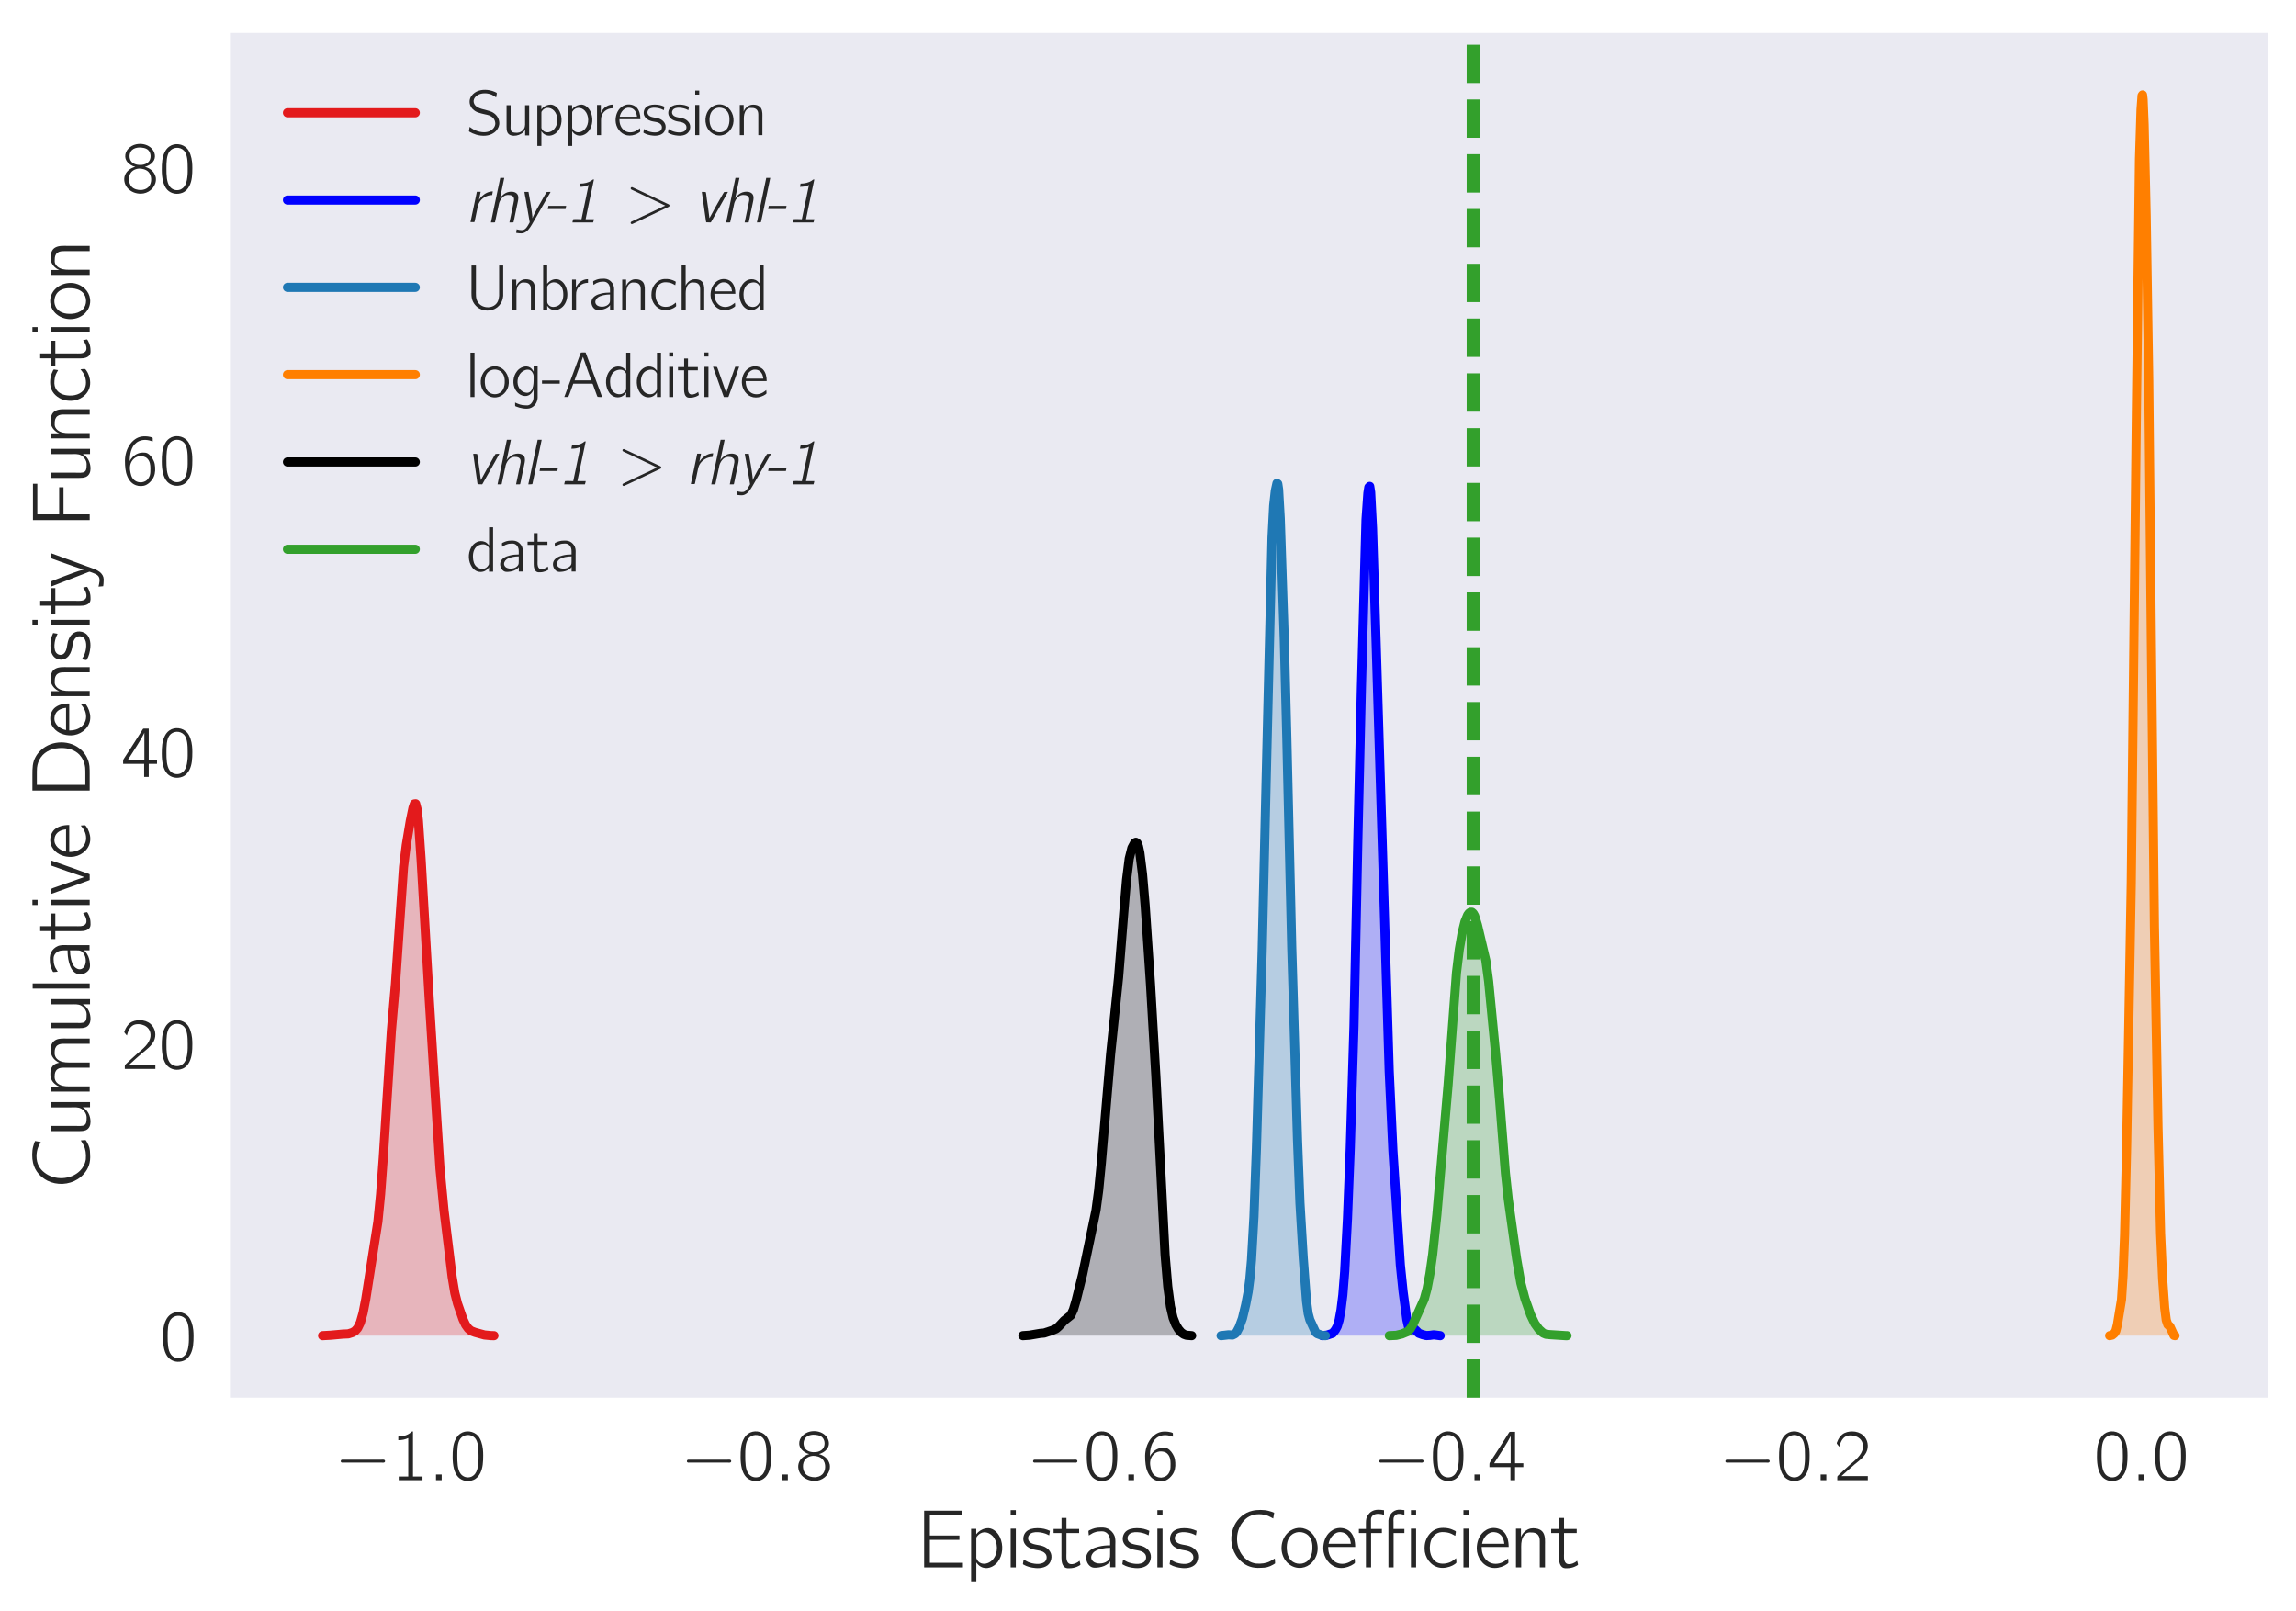 <?xml version="1.0" encoding="utf-8" standalone="no"?>
<!DOCTYPE svg PUBLIC "-//W3C//DTD SVG 1.1//EN"
  "http://www.w3.org/Graphics/SVG/1.1/DTD/svg11.dtd">
<!-- Created with matplotlib (http://matplotlib.org/) -->
<svg height="353pt" version="1.1" viewBox="0 0 503 353" width="503pt" xmlns="http://www.w3.org/2000/svg" xmlns:xlink="http://www.w3.org/1999/xlink">
 <defs>
  <style type="text/css">
*{stroke-linecap:butt;stroke-linejoin:round;}
  </style>
 </defs>
 <g id="figure_1">
  <g id="patch_1">
   <path d="M 0 353.548 
L 503.979 353.548 
L 503.979 0 
L 0 0 
z
" style="fill:#ffffff;"/>
  </g>
  <g id="axes_1">
   <g id="patch_2">
    <path d="M 50.379 306.18 
L 496.779 306.18 
L 496.779 7.2 
L 50.379 7.2 
z
" style="fill:#eaeaf2;"/>
   </g>
   <g id="matplotlib.axis_1">
    <g id="xtick_1">
     <g id="line2d_1"/>
     <g id="text_1">
      <!-- $-1.0$ -->
      <defs>
       <path d="M 9.797 28.078 
C 8 27.484 7.797 24.781 9.797 24.281 
C 10.297 24.078 10.906 24.188 11.5 24.188 
L 64.703 24.188 
C 65.906 24.188 67.797 23.781 68.797 24.781 
C 69.906 25.875 69.297 27.875 67.703 28.188 
C 66.5 28.375 65.094 28.188 63.906 28.188 
L 11.406 28.188 
C 10.906 28.188 10.297 28.281 9.797 28.078 
" id="Computer_Modern_Bright_Math_Symbols-0"/>
       <path d="M 9.703 60.016 
L 9.703 55 
C 15.203 55 19 56 23.406 57.906 
L 23.406 5.016 
L 10.297 5.016 
L 10.297 0 
L 43 0 
L 43 5.016 
L 29.906 5.016 
L 29.906 67 
C 27.5 67 27.906 66.359 26 64.875 
C 21.906 61.719 16.203 60.016 9.703 60.016 
" id="Computer_Modern_Bright-49"/>
       <path d="M 10.703 7.812 
L 10.703 0 
L 18.5 0 
L 18.5 7.812 
z
" id="Computer_Modern_Bright_Math_Slanted-58"/>
       <path d="M 14.797 63.859 
C 11.906 61.859 9.906 59.141 8.406 56.031 
C 4.797 49 4.406 40.766 4.406 31.828 
C 4.406 20.578 6.406 10.25 12 4.312 
C 17.297 -1.203 25.703 -2.609 32.797 0.297 
C 37.203 2.016 40.406 5.719 42.406 9.734 
C 46 16.875 46.406 25.406 46.406 34.234 
C 46.406 37.047 46.297 39.859 46 42.672 
C 45.297 49.406 43 56.828 39.297 60.953 
C 33.203 67.688 22.297 69.188 14.797 63.859 
M 34.906 58.141 
C 39.594 53.125 40 43.484 40 34.344 
L 40 28.922 
C 40 24.297 39.203 18.281 38.203 14.859 
C 36.797 10.141 34.5 6.734 29.906 4.625 
C 24.297 2.609 18.5 4.516 15.297 8.938 
C 11 14.656 10.797 24.797 10.797 33.734 
C 10.797 42.172 10.906 51.516 15 57.031 
C 19.5 63.062 29.203 64.062 34.906 58.141 
" id="Computer_Modern_Bright-48"/>
      </defs>
      <g style="fill:#262626;" transform="translate(73.312 324.25)scale(0.16 -0.16)">
       <use transform="scale(0.996)" xlink:href="#Computer_Modern_Bright_Math_Symbols-0"/>
       <use transform="translate(77.487 0)scale(0.996)" xlink:href="#Computer_Modern_Bright-49"/>
       <use transform="translate(128.131 0)scale(0.996)" xlink:href="#Computer_Modern_Bright_Math_Slanted-58"/>
       <use transform="translate(157.188 0)scale(0.996)" xlink:href="#Computer_Modern_Bright-48"/>
      </g>
     </g>
    </g>
    <g id="xtick_2">
     <g id="line2d_2"/>
     <g id="text_2">
      <!-- $-0.8$ -->
      <defs>
       <path d="M 18.703 36 
L 18.703 35.906 
C 12.5 34.094 7.297 30.688 4.797 24.844 
C 2.203 18.719 4 11.281 8.406 6.453 
C 13.094 1.422 19.5 -1 26.297 -1 
C 36.297 -1 45.906 6.406 47.094 16.734 
C 47.297 18.266 47.203 19.891 47 21.406 
C 45.203 29.219 39.5 33.875 32.094 35.906 
C 32.906 36.203 33.797 36.406 34.594 36.703 
C 38.797 38.422 42.297 40.922 44.5 44.938 
C 47.797 51.375 44.594 58.906 39.203 63.016 
C 33.797 67.141 26.5 68.234 19.906 66.828 
C 12 65.125 4.5 58.406 5 49.766 
C 5.203 46.75 6.5 44.234 8 42.438 
C 10.297 39.625 14.797 36.609 18.703 36 
M 23.797 62.5 
C 28.203 62.5 33.703 62 36.906 58.578 
C 40.703 54.469 40.906 47.031 37.094 42.812 
C 34.703 40.203 31.203 38.891 27.703 38.594 
C 22.797 38.188 17.203 39 13.703 42.812 
C 9.797 47.125 10.094 54.969 14.297 58.984 
C 16.906 61.391 20.406 62.188 23.797 62.5 
M 23.703 33.5 
C 28.406 33.5 33.5 32.391 36.906 28.938 
C 38.203 27.531 39.203 25.812 39.797 24.016 
C 41.5 18.75 40.703 12.094 36.797 8.047 
C 34.094 5.328 30.406 4.312 26.703 4.016 
C 22.203 4.016 17 5.109 13.797 8.562 
C 9.406 13.391 8.5 23.406 13.703 29.062 
C 16.297 31.781 20 33.203 23.703 33.5 
" id="Computer_Modern_Bright-56"/>
      </defs>
      <g style="fill:#262626;" transform="translate(149.148 324.25)scale(0.16 -0.16)">
       <use transform="scale(0.996)" xlink:href="#Computer_Modern_Bright_Math_Symbols-0"/>
       <use transform="translate(77.487 0)scale(0.996)" xlink:href="#Computer_Modern_Bright-48"/>
       <use transform="translate(128.131 0)scale(0.996)" xlink:href="#Computer_Modern_Bright_Math_Slanted-58"/>
       <use transform="translate(157.188 0)scale(0.996)" xlink:href="#Computer_Modern_Bright-56"/>
      </g>
     </g>
    </g>
    <g id="xtick_3">
     <g id="line2d_3"/>
     <g id="text_3">
      <!-- $-0.6$ -->
      <defs>
       <path d="M 11.297 32.625 
L 11.203 32.625 
C 11.203 41.766 12.797 52.422 20.594 58.25 
C 24.906 61.375 30.703 62.969 38.203 61.172 
C 39.797 60.766 41.297 60.156 42.797 59.766 
L 42.797 63.281 
C 42.797 63.672 42.906 64.375 42.594 64.781 
C 41.906 65.688 36.297 66.594 36.094 66.594 
C 27.406 67.594 21.703 65.688 16.406 61.172 
C 10 55.641 6.297 47.516 5.094 39.281 
C 4 32.656 4.906 22 6.203 16.781 
C 8.297 9.047 12.297 2.219 19.703 -0.391 
C 24.094 -2 29.5 -2 33.703 0.016 
C 37.094 1.641 39.906 4.469 42.094 7.5 
C 45.594 12.344 46.5 18.219 46.094 24.172 
C 45.906 27.109 45.5 30.047 44.297 32.766 
C 42.406 37.125 39.203 41.672 35.094 43.688 
C 33.203 44.5 31.203 44.5 29.203 44.5 
C 23.906 44.5 18.906 42.188 15.203 38.359 
C 13.594 36.75 12 34.719 11.297 32.625 
M 24.406 39.516 
C 28.203 39.812 32.203 39.219 35.094 36.5 
C 38.906 32.891 39.594 27.766 39.594 22.812 
C 39.594 19.469 39.703 16.016 38.703 12.859 
C 38.094 11.234 37.297 9.828 36.406 8.5 
C 34.203 5.562 31.406 4.125 26.797 3.516 
C 22.297 3.516 17.797 5.312 15.203 9.125 
C 13.594 11.328 12.797 14.047 12.297 16.641 
C 11.703 19.344 11.297 22.141 11.5 24.859 
C 12 31.984 17 38.516 24.406 39.516 
" id="Computer_Modern_Bright-54"/>
      </defs>
      <g style="fill:#262626;" transform="translate(224.984 324.25)scale(0.16 -0.16)">
       <use transform="scale(0.996)" xlink:href="#Computer_Modern_Bright_Math_Symbols-0"/>
       <use transform="translate(77.487 0)scale(0.996)" xlink:href="#Computer_Modern_Bright-48"/>
       <use transform="translate(128.131 0)scale(0.996)" xlink:href="#Computer_Modern_Bright_Math_Slanted-58"/>
       <use transform="translate(157.188 0)scale(0.996)" xlink:href="#Computer_Modern_Bright-54"/>
      </g>
     </g>
    </g>
    <g id="xtick_4">
     <g id="line2d_4"/>
     <g id="text_4">
      <!-- $-0.4$ -->
      <defs>
       <path d="M 2.094 18 
L 31 18 
L 31 0 
L 37.297 0 
L 37.297 18 
L 48.703 18 
L 48.703 23.328 
L 37.297 23.328 
L 37.297 66.469 
L 31.906 66.469 
C 30.094 66.469 29.594 66.578 28.797 65.062 
C 24.797 58.516 3.703 25.766 3 24.859 
C 2.203 23.438 2.094 23.547 2.094 21.438 
z
M 31.297 60.875 
L 31.297 23.328 
L 8.594 23.328 
C 9.297 24.734 10.297 26.031 11.203 27.438 
C 16.203 35.172 28.094 53.547 30.594 59.281 
C 30.906 59.781 31 60.375 31.297 60.875 
" id="Computer_Modern_Bright-52"/>
      </defs>
      <g style="fill:#262626;" transform="translate(300.82 324.25)scale(0.16 -0.16)">
       <use transform="scale(0.996)" xlink:href="#Computer_Modern_Bright_Math_Symbols-0"/>
       <use transform="translate(77.487 0)scale(0.996)" xlink:href="#Computer_Modern_Bright-48"/>
       <use transform="translate(128.131 0)scale(0.996)" xlink:href="#Computer_Modern_Bright_Math_Slanted-58"/>
       <use transform="translate(157.188 0)scale(0.996)" xlink:href="#Computer_Modern_Bright-52"/>
      </g>
     </g>
    </g>
    <g id="xtick_5">
     <g id="line2d_5"/>
     <g id="text_5">
      <!-- $-0.2$ -->
      <defs>
       <path d="M 7.297 45.969 
C 8.703 51.594 11.094 57.984 16.797 60.5 
C 19.203 61.5 21.797 61.703 24.406 61.5 
C 29.297 61.094 34.094 59.094 37.094 55.094 
C 39.297 52.078 40.094 48.375 39.703 44.781 
C 38.5 34.344 28.297 26.844 21.703 21.234 
C 17.906 18.031 7.094 7.812 7.094 7.812 
L 5.406 6.203 
C 4.5 5.312 4.406 5.312 4.406 3.5 
L 4.406 0 
L 46.406 0 
L 46.406 5.625 
L 10.203 5.625 
C 13.406 8.734 26.703 20.516 28.5 21.922 
C 34.297 26.656 40.797 31.375 44.297 38.219 
C 48.203 46.062 46.5 55.938 39.906 61.766 
C 35.906 65.297 30.406 67 25.094 67 
C 20.203 67 15.203 66 11.297 62.906 
C 8.297 60.391 5.797 56.688 4.406 52.875 
C 4.094 52.281 3.594 51.281 3.703 50.578 
C 3.797 49.984 4.406 49.484 4.703 49.078 
C 5.5 48.078 6.297 46.875 7.297 45.969 
" id="Computer_Modern_Bright-50"/>
      </defs>
      <g style="fill:#262626;" transform="translate(376.656 324.25)scale(0.16 -0.16)">
       <use transform="scale(0.996)" xlink:href="#Computer_Modern_Bright_Math_Symbols-0"/>
       <use transform="translate(77.487 0)scale(0.996)" xlink:href="#Computer_Modern_Bright-48"/>
       <use transform="translate(128.131 0)scale(0.996)" xlink:href="#Computer_Modern_Bright_Math_Slanted-58"/>
       <use transform="translate(157.188 0)scale(0.996)" xlink:href="#Computer_Modern_Bright-50"/>
      </g>
     </g>
    </g>
    <g id="xtick_6">
     <g id="line2d_6"/>
     <g id="text_6">
      <!-- $0.0$ -->
      <g style="fill:#262626;" transform="translate(458.691 324.25)scale(0.16 -0.16)">
       <use transform="scale(0.996)" xlink:href="#Computer_Modern_Bright-48"/>
       <use transform="translate(50.643 0)scale(0.996)" xlink:href="#Computer_Modern_Bright_Math_Slanted-58"/>
       <use transform="translate(79.701 0)scale(0.996)" xlink:href="#Computer_Modern_Bright-48"/>
      </g>
     </g>
    </g>
    <g id="text_7">
     <!-- Epistasis Coefficient -->
     <defs>
      <path d="M 8 69.328 
L 8 0 
L 55.406 0 
L 55.406 5.625 
L 15 5.625 
L 15 33.672 
L 51.094 33.672 
L 51.094 39 
L 15 39 
L 15 64 
L 54 64 
L 54 69.328 
z
" id="Computer_Modern_Bright-69"/>
      <path d="M 12.703 40.531 
L 12.703 47.156 
L 6.406 47.156 
L 6.406 -17 
L 12.797 -17 
L 12.797 6.094 
C 14.203 4.078 15.797 2.281 17.906 1.078 
C 25 -3.25 34 0.172 38.906 6.594 
C 45.406 14.969 46.094 27.5 41.594 36.984 
C 39 42.438 34.094 47.5 27.797 48 
C 22.297 48 18.094 45.812 15.094 43.125 
C 14.203 42.328 13.5 41.438 12.703 40.531 
M 21.906 42.875 
C 26 43.172 30 41.266 32.797 38.266 
C 34.5 36.344 35.797 34.141 36.594 31.734 
C 40.094 22.297 36.906 9.234 26.797 5.328 
C 21 3.109 15.297 5.125 13.094 10.547 
C 12.594 11.547 12.797 12.859 12.797 13.953 
L 12.797 34.641 
C 12.797 36.953 13 37.156 14.5 38.859 
C 16.297 41.062 19 42.578 21.906 42.875 
" id="Computer_Modern_Bright-112"/>
      <path d="M 6.406 70 
L 6.406 63.672 
L 12.703 63.672 
L 12.703 70 
z
M 6.406 47.391 
L 6.406 0 
L 12.703 0 
L 12.703 47.391 
z
" id="Computer_Modern_Bright-105"/>
      <path d="M 3.094 9.641 
C 2.906 8.234 2.594 6.938 2.406 5.531 
C 2.203 4.422 1.906 3.922 2.906 3.422 
C 7 1.016 11.906 -0.297 17.703 -0.797 
C 24.203 -1.406 32.406 0.109 35.594 6.531 
C 36.5 8.344 37 10.344 37.094 12.359 
C 37.5 19.578 31.797 24.203 26.906 25.906 
C 21.406 28.016 13.906 27.312 10.094 31.531 
C 8.094 33.844 8 37.266 9.906 39.672 
C 13.906 45.297 26.797 42.875 31.906 40.375 
C 32.703 39.969 33.406 39.469 34.297 39.266 
L 35.203 44.688 
C 30.5 46.797 26.406 48 19.906 48 
C 14.297 48 9.203 46.703 6 43.484 
C 2.797 40.172 1.703 34.641 3.594 30.438 
C 5.406 26.406 9.203 23.797 13.297 22.5 
C 19.203 20.391 25.906 21.391 29.797 16.578 
C 32 13.766 31.594 9.547 29.094 7.031 
C 24.297 2.609 14.094 4.219 8.5 6.625 
C 6.594 7.438 4.906 8.641 3.094 9.641 
" id="Computer_Modern_Bright-115"/>
      <path d="M 10.797 60.5 
L 10.797 47.016 
L 1.094 47.016 
L 1.094 42 
L 10.703 42 
L 10.703 15.016 
C 10.703 10.578 10.406 5.234 13.297 1.516 
C 15 -0.703 17.297 -1.297 20.797 -1 
C 23.703 -1 26.594 -0.391 29.297 0.656 
C 30.203 1.062 33.5 2.516 33.906 3.234 
C 34.094 3.641 32.797 8.094 32.797 8.094 
L 30.406 6.266 
C 27.297 4.344 21.094 2.328 18.5 5.969 
C 16.203 9.094 16.797 13.75 16.797 17.375 
L 16.797 42 
L 32.297 42 
L 32.297 47.016 
L 16.797 47.016 
L 16.797 60.5 
z
" id="Computer_Modern_Bright-116"/>
      <path d="M 7.906 39.016 
C 9.594 39.859 11 41.094 12.703 41.922 
C 15.406 43.156 18.203 44 21.203 44 
C 22.594 44.094 24.203 44.297 25.594 44 
C 28.094 43.594 30.297 42.078 31.797 39.953 
C 33.297 37.516 33.906 35.391 33.906 31.469 
L 33.906 27.016 
C 29.094 27.016 24.297 26.609 19.703 25.391 
C 13.906 24.078 7.594 21.125 5.5 15.844 
C 3.406 10.781 5.594 4.078 10.094 1.031 
C 12.297 -0.5 14.906 -0.5 17.5 -0.297 
C 21.703 0 25.906 1.016 29.5 3.25 
C 31.203 4.25 32.906 5.578 33.906 7.297 
L 34 7.297 
L 34 0.203 
L 40.297 0.203 
L 40.297 26.891 
C 40.297 29.812 40.594 32.953 40 35.891 
C 39.406 39.922 36.906 43.266 34 45.594 
C 30.594 48.219 26.703 49.109 21.5 48.719 
C 16.703 48.719 13 47.5 9.406 45.766 
C 8.906 45.562 7.906 45.234 7.594 44.641 
C 7.297 44.219 7.5 43.516 7.5 43 
C 7.703 41.672 7.797 40.344 7.906 39.016 
M 33.906 24 
L 33.906 16.375 
C 33.906 14.062 34 11.953 32.703 9.953 
C 31.594 8.344 30.094 7.234 28.5 6.438 
C 22.797 3.516 14.094 4.422 11.594 9.25 
C 9.594 12.75 11.703 16.875 14.594 19.188 
C 18.906 22.5 27.297 24 33.906 24 
" id="Computer_Modern_Bright-97"/>
      <path d="M 60.5 10.875 
C 58.5 9.859 56.703 8.453 54.703 7.453 
C 50 5.047 44 4.141 37.5 4.734 
C 31.703 5.547 26.906 8.359 23.406 11.875 
C 12.203 23.156 11.406 42.969 21.297 55.344 
C 25.5 60.875 31.906 65 41.297 65 
C 45.094 65 49 64.297 52.5 62.891 
C 54.594 61.969 56.594 60.766 58.594 59.766 
L 59.797 66.812 
C 57.594 67.672 55.297 68.562 53 69.094 
C 47.406 70.625 38.906 70.625 33.094 69.219 
C 22.906 66.922 15.5 59.828 11.297 51.625 
C 5.5 40.016 6.203 25.516 13.203 14.594 
C 15 11.703 17.297 9.109 19.906 6.891 
C 25.906 1.688 33.297 -1.312 43.594 -0.5 
C 49.797 -0.5 53.406 0.516 58.203 3.203 
C 58.703 3.5 60.594 4.516 60.906 4.938 
C 61.094 5.438 60.594 9.531 60.5 10.875 
" id="Computer_Modern_Bright-67"/>
      <path d="M 10.703 42.078 
C 1.797 33.234 0.797 17.875 8.5 7.938 
C 9.594 6.422 10.906 5.125 12.406 4.016 
C 16.094 1 21.5 -1.203 27.797 -0.5 
C 37.797 0.703 44.703 8.844 46.797 17.375 
C 49.594 29.328 43.703 42.672 32.703 46.891 
C 24.094 50.406 15.5 46.891 10.703 42.078 
M 35.703 39.359 
C 40.5 35.031 41.406 28.109 41 21.984 
C 40.703 17.266 39.406 12.344 36.094 8.828 
C 30.703 3 20.703 3 14.906 8.625 
C 11.906 11.844 10.094 16.453 9.797 21.984 
C 9.297 30.109 11.297 38.75 19.297 41.969 
C 25.203 44.578 32 42.672 35.703 39.359 
" id="Computer_Modern_Bright-111"/>
      <path d="M 41.797 10.938 
C 39.5 9.234 38.797 8.328 35.906 6.812 
C 29.797 3.5 22.594 3.5 17.406 7.172 
C 12.406 10.766 9.5 16.641 9.5 25 
L 42.5 25 
C 42.5 32.422 40.797 38.859 36.594 43.375 
C 32 47.891 24.797 49.297 18.703 47.391 
C 16.406 46.688 14.297 45.484 12.406 43.969 
C 6.094 38.859 3.406 30.719 3.5 22.781 
C 3.703 12.344 10.797 1.906 21.297 -0.312 
C 26.797 -1.422 32.594 -0.203 37.5 2.297 
C 38.406 2.797 41.703 4.609 42.094 5.516 
C 42.406 6.016 41.797 10.938 41.797 10.938 
M 37.203 28.906 
L 10 28.906 
C 11.203 36.234 17.203 43.969 25.297 43.062 
C 31.906 42.469 35.406 37.75 36.703 31.828 
C 36.906 30.812 37 29.922 37.203 28.906 
" id="Computer_Modern_Bright-101"/>
      <path d="M 10.594 47.016 
L 2 47.016 
L 2 42 
L 10.594 42 
L 10.594 0 
L 16.906 0 
L 16.906 42 
L 30.094 42 
L 30.094 47.016 
L 16.797 47.016 
L 16.797 56.234 
C 16.797 57.891 16.594 59.656 17.297 61.219 
C 19.5 65.875 25.406 65.875 29.594 65.078 
C 30.594 64.875 31.703 64.469 32.703 64.266 
L 32.703 69.906 
C 27.703 70.609 22.297 71.219 17.703 68.469 
C 15.797 67.438 14.203 65.688 13 63.922 
C 11.094 60.938 10.594 58.781 10.594 53.719 
z
M 38.094 0 
L 44.406 0 
L 44.406 42 
L 57.594 42 
L 57.594 47.016 
L 44.297 47.016 
L 44.297 55.234 
C 44.297 56.891 44.094 58.656 44.406 60.328 
C 44.906 62.297 46.094 63.656 47.703 64.672 
C 50.797 66.172 54.406 65.078 57.594 64.172 
L 57.594 70 
C 55.094 70.188 52.703 70.688 50.203 70.5 
C 43.406 70 38.594 64.047 38.094 57.312 
C 38 55.891 38.094 54.375 38.094 52.969 
z
M 65.594 70 
L 65.594 63.672 
L 71.906 63.672 
L 71.906 70 
z
M 65.594 47.391 
L 65.594 0 
L 71.906 0 
L 71.906 47.391 
z
" id="Computer_Modern_Bright-14"/>
      <path d="M 42.406 11.25 
C 40.5 9.844 38.797 8.328 36.703 7.125 
C 32 4.625 24.797 3.422 19.406 5.922 
C 11.594 9.938 9.5 19.688 10.594 27.719 
C 10.797 29.328 11.094 30.922 11.594 32.438 
C 13.797 38.969 19.297 44.078 28.297 43.078 
C 33.094 42.672 35.5 41.875 39.297 39.766 
C 40 39.359 40.594 38.859 41.406 38.656 
C 41.5 39.859 41.797 41.172 42 42.375 
C 42.297 43.984 42.297 44.188 40.797 44.891 
C 39.703 45.391 38.594 45.984 37.406 46.391 
C 32.797 48.406 25.203 49 20 47.5 
C 12.906 45.484 7.594 39.359 5.297 32.531 
C 4.203 29.422 3.906 26.109 3.906 22.797 
C 4 12.25 11.203 1.906 21.703 -0.203 
C 27.5 -1.406 34.203 0.297 38.203 2.406 
C 39.203 2.906 42.203 4.719 42.703 5.625 
C 43 6.125 42.406 11.25 42.406 11.25 
" id="Computer_Modern_Bright-99"/>
      <path d="M 12.594 37.281 
L 12.5 37.281 
L 12.5 47.391 
L 6.406 47.391 
L 6.406 0 
L 12.797 0 
L 12.797 21.938 
C 12.797 26.844 12.5 31.875 14.703 36.469 
C 15.797 38.781 17.5 40.781 19.797 41.984 
C 21.703 42.891 23.703 42.891 25.797 42.688 
C 28.797 42.688 31.703 41.891 33.594 39.375 
C 35.406 37.062 35.5 34.062 35.5 31.25 
L 35.5 0 
L 41.906 0 
L 41.906 26.859 
C 41.906 31.875 42.406 37.375 40 41.891 
C 38.094 45.5 34.406 47.203 30.5 47.703 
C 28.5 48 26.406 48 24.406 47.609 
C 19.203 46.5 14.406 42.297 12.594 37.281 
" id="Computer_Modern_Bright-110"/>
     </defs>
     <g style="fill:#262626;" transform="translate(201.023 343.36)scale(0.18 -0.18)">
      <use transform="scale(0.996)" xlink:href="#Computer_Modern_Bright-69"/>
      <use transform="translate(58.738 0)scale(0.996)" xlink:href="#Computer_Modern_Bright-112"/>
      <use transform="translate(106.89 0)scale(0.996)" xlink:href="#Computer_Modern_Bright-105"/>
      <use transform="translate(125.985 0)scale(0.996)" xlink:href="#Computer_Modern_Bright-115"/>
      <use transform="translate(164.424 0)scale(0.996)" xlink:href="#Computer_Modern_Bright-116"/>
      <use transform="translate(200.539 0)scale(0.996)" xlink:href="#Computer_Modern_Bright-97"/>
      <use transform="translate(247.031 0)scale(0.996)" xlink:href="#Computer_Modern_Bright-115"/>
      <use transform="translate(285.47 0)scale(0.996)" xlink:href="#Computer_Modern_Bright-105"/>
      <use transform="translate(304.565 0)scale(0.996)" xlink:href="#Computer_Modern_Bright-115"/>
      <use transform="translate(374.469 0)scale(0.996)" xlink:href="#Computer_Modern_Bright-67"/>
      <use transform="translate(439.641 0)scale(0.996)" xlink:href="#Computer_Modern_Bright-111"/>
      <use transform="translate(490.284 0)scale(0.996)" xlink:href="#Computer_Modern_Bright-101"/>
      <use transform="translate(535.116 0)scale(0.996)" xlink:href="#Computer_Modern_Bright-14"/>
      <use transform="translate(613.156 0)scale(0.996)" xlink:href="#Computer_Modern_Bright-99"/>
      <use transform="translate(657.988 0)scale(0.996)" xlink:href="#Computer_Modern_Bright-105"/>
      <use transform="translate(677.083 0)scale(0.996)" xlink:href="#Computer_Modern_Bright-101"/>
      <use transform="translate(721.915 0)scale(0.996)" xlink:href="#Computer_Modern_Bright-110"/>
      <use transform="translate(770.067 0)scale(0.996)" xlink:href="#Computer_Modern_Bright-116"/>
     </g>
    </g>
   </g>
   <g id="matplotlib.axis_2">
    <g id="ytick_1">
     <g id="line2d_7"/>
     <g id="text_8">
      <!-- $0$ -->
      <g style="fill:#262626;" transform="translate(35.011 298.125)scale(0.16 -0.16)">
       <use transform="scale(0.996)" xlink:href="#Computer_Modern_Bright-48"/>
      </g>
     </g>
    </g>
    <g id="ytick_2">
     <g id="line2d_8"/>
     <g id="text_9">
      <!-- $20$ -->
      <g style="fill:#262626;" transform="translate(26.642 234.16)scale(0.16 -0.16)">
       <use transform="scale(0.996)" xlink:href="#Computer_Modern_Bright-50"/>
       <use transform="translate(50.643 0)scale(0.996)" xlink:href="#Computer_Modern_Bright-48"/>
      </g>
     </g>
    </g>
    <g id="ytick_3">
     <g id="line2d_9"/>
     <g id="text_10">
      <!-- $40$ -->
      <g style="fill:#262626;" transform="translate(26.642 170.195)scale(0.16 -0.16)">
       <use transform="scale(0.996)" xlink:href="#Computer_Modern_Bright-52"/>
       <use transform="translate(50.643 0)scale(0.996)" xlink:href="#Computer_Modern_Bright-48"/>
      </g>
     </g>
    </g>
    <g id="ytick_4">
     <g id="line2d_10"/>
     <g id="text_11">
      <!-- $60$ -->
      <g style="fill:#262626;" transform="translate(26.642 106.23)scale(0.16 -0.16)">
       <use transform="scale(0.996)" xlink:href="#Computer_Modern_Bright-54"/>
       <use transform="translate(50.643 0)scale(0.996)" xlink:href="#Computer_Modern_Bright-48"/>
      </g>
     </g>
    </g>
    <g id="ytick_5">
     <g id="line2d_11"/>
     <g id="text_12">
      <!-- $80$ -->
      <g style="fill:#262626;" transform="translate(26.642 42.266)scale(0.16 -0.16)">
       <use transform="scale(0.996)" xlink:href="#Computer_Modern_Bright-56"/>
       <use transform="translate(50.643 0)scale(0.996)" xlink:href="#Computer_Modern_Bright-48"/>
      </g>
     </g>
    </g>
    <g id="text_13">
     <!-- Cumulative Density Function -->
     <defs>
      <path d="M 6.406 47 
L 6.406 12.969 
C 6.406 10.047 6.5 7.141 7.703 4.422 
C 9.594 0.516 13.594 -1 17.703 -1 
C 23.203 -1 28.703 0.812 32.703 4.734 
C 33.797 5.828 34.797 6.938 35.5 8.344 
L 35.594 8.344 
L 35.594 -0.391 
L 41.906 -0.391 
L 41.906 47 
L 35.5 47 
L 35.5 22.906 
C 35.5 18.688 36.094 14.062 33.906 10.25 
C 32.297 7.438 29.5 5.234 26.406 4.234 
C 24.297 3.625 22.094 3.625 19.906 3.828 
C 17.797 4.031 15.5 4.234 14.094 6.031 
C 12.094 8.453 12.797 14.172 12.797 17.688 
L 12.797 47 
z
" id="Computer_Modern_Bright-117"/>
      <path d="M 12.594 37.359 
L 12.5 37.359 
L 12.5 47.391 
L 6.406 47.391 
L 6.406 0 
L 12.797 0 
L 12.797 22.047 
C 12.797 26.953 12.5 31.875 14.703 36.375 
C 16.594 40.281 19.906 43.391 25.797 42.781 
C 28.797 42.781 31.797 41.984 33.703 39.453 
C 35.5 37.141 35.594 34.141 35.594 31.312 
L 35.594 0 
L 42 0 
L 42 22.047 
C 42 26.953 41.703 31.875 43.906 36.375 
C 45.797 40.281 49.094 43.391 55 42.781 
C 58 42.781 61 41.984 62.906 39.453 
C 64.703 37.141 64.797 34.141 64.797 31.312 
L 64.797 0 
L 71.203 0 
L 71.203 26.562 
C 71.203 31.375 71.797 36.781 69.703 41.188 
C 67.594 45.297 64.203 47.5 58.703 47.5 
C 55.5 47.797 52.297 47.312 49.406 45.844 
C 45.906 43.922 43.297 40.75 41.703 37.266 
C 41 40.578 40.203 42.828 38 45 
C 35.703 47.062 32.594 48 29.594 48 
C 22.297 48.594 17.703 45.562 14.594 41 
C 13.797 39.875 13 38.672 12.594 37.359 
" id="Computer_Modern_Bright-109"/>
      <path d="M 6.406 69.688 
L 6.406 0 
L 12.703 0 
L 12.703 69.688 
z
" id="Computer_Modern_Bright-108"/>
      <path d="M 0.703 47.5 
C 1.203 45.5 4.203 37.578 4.406 37.078 
C 5.406 34.281 17.297 0.609 17.594 0.297 
C 17.906 -0.203 18.797 0 19.297 0 
L 22.797 0 
C 24.094 0 24.906 -0.297 25.203 0.906 
C 28.406 9.328 40.094 42.703 41.797 47.5 
L 35.594 47.5 
C 30.797 33.984 25.906 20.438 21.406 6.609 
L 11 36.203 
C 9.5 39.797 8.594 43.891 6.906 47.203 
C 5.094 47.5 2.797 47.5 0.703 47.5 
" id="Computer_Modern_Bright-118"/>
      <path d="M 8 70 
L 8 0 
L 28.203 0 
C 31.406 0 34.594 0 37.703 0.297 
C 45.703 1.109 52.594 5.016 57.203 9.828 
C 70.094 23.172 70 46.125 57.297 59.672 
C 52.703 64.578 46.5 68.5 38.703 69.5 
C 34.906 70 31 70 27.203 70 
z
M 14.906 5.312 
L 14.906 64.562 
L 27.797 64.562 
C 30.5 64.562 33.203 64.562 35.906 64.359 
C 40.406 63.859 44.797 62.359 48.5 59.734 
C 56.594 54.125 60 44.172 60 34.641 
C 60 26.609 57.797 18.375 51.906 12.641 
C 47.906 8.938 42.5 6.219 36 5.516 
C 33.406 5.312 30.703 5.312 28.094 5.312 
z
" id="Computer_Modern_Bright-68"/>
      <path d="M 0.703 47.656 
C 1.297 45.75 5.406 35.609 5.5 35.312 
L 17.406 4.578 
L 18.406 2.078 
C 19 0.672 19.203 0.469 18.594 -1.141 
L 17.5 -4.047 
C 16.594 -6.469 15.594 -8.969 13.703 -10.484 
C 10.297 -13.297 4.906 -11.688 0.797 -10.781 
L 1.297 -16.5 
C 3.203 -16.797 5.094 -17 7 -17 
C 11.297 -17.516 14.094 -16.5 16.703 -14.297 
C 20 -11.484 21.594 -7.562 23.094 -3.547 
L 26.203 5.078 
L 36.406 32.906 
C 38.094 37.922 40.203 42.641 41.797 47.656 
L 37.297 47.656 
C 36.797 47.656 36 47.859 35.594 47.469 
C 35.406 47.156 35.297 46.766 35.203 46.453 
L 34.406 44.344 
C 33.406 41.734 32.5 39.234 31.594 36.609 
L 25.797 20.25 
C 24.297 15.828 22.594 11.312 21.797 6.688 
C 20.703 11.312 19.203 15.734 17.594 20.141 
C 16.297 23.562 8.5 44.547 7.5 46.562 
C 7.094 47.656 6.703 47.656 5.203 47.656 
z
" id="Computer_Modern_Bright-121"/>
      <path d="M 8 69.328 
L 8 0 
L 15 0 
L 15 32 
L 48.094 32 
L 48.094 37.312 
L 15 37.312 
L 15 64 
L 52.406 64 
L 52.406 69.328 
z
" id="Computer_Modern_Bright-70"/>
     </defs>
     <g style="fill:#262626;" transform="translate(19.653 260.67)rotate(-90)scale(0.18 -0.18)">
      <use transform="scale(0.996)" xlink:href="#Computer_Modern_Bright-67"/>
      <use transform="translate(65.172 0)scale(0.996)" xlink:href="#Computer_Modern_Bright-117"/>
      <use transform="translate(113.325 0)scale(0.996)" xlink:href="#Computer_Modern_Bright-109"/>
      <use transform="translate(190.535 0)scale(0.996)" xlink:href="#Computer_Modern_Bright-117"/>
      <use transform="translate(238.687 0)scale(0.996)" xlink:href="#Computer_Modern_Bright-108"/>
      <use transform="translate(257.782 0)scale(0.996)" xlink:href="#Computer_Modern_Bright-97"/>
      <use transform="translate(304.274 0)scale(0.996)" xlink:href="#Computer_Modern_Bright-116"/>
      <use transform="translate(340.389 0)scale(0.996)" xlink:href="#Computer_Modern_Bright-105"/>
      <use transform="translate(359.484 0)scale(0.996)" xlink:href="#Computer_Modern_Bright-118"/>
      <use transform="translate(401.825 0)scale(0.996)" xlink:href="#Computer_Modern_Bright-101"/>
      <use transform="translate(478.121 0)scale(0.996)" xlink:href="#Computer_Modern_Bright-68"/>
      <use transform="translate(549.728 0)scale(0.996)" xlink:href="#Computer_Modern_Bright-101"/>
      <use transform="translate(594.559 0)scale(0.996)" xlink:href="#Computer_Modern_Bright-110"/>
      <use transform="translate(642.712 0)scale(0.996)" xlink:href="#Computer_Modern_Bright-115"/>
      <use transform="translate(681.151 0)scale(0.996)" xlink:href="#Computer_Modern_Bright-105"/>
      <use transform="translate(700.246 0)scale(0.996)" xlink:href="#Computer_Modern_Bright-116"/>
      <use transform="translate(733.454 0)scale(0.996)" xlink:href="#Computer_Modern_Bright-121"/>
      <use transform="translate(807.261 0)scale(0.996)" xlink:href="#Computer_Modern_Bright-70"/>
      <use transform="translate(860.187 0)scale(0.996)" xlink:href="#Computer_Modern_Bright-117"/>
      <use transform="translate(908.34 0)scale(0.996)" xlink:href="#Computer_Modern_Bright-110"/>
      <use transform="translate(956.492 0)scale(0.996)" xlink:href="#Computer_Modern_Bright-99"/>
      <use transform="translate(1001.324 0)scale(0.996)" xlink:href="#Computer_Modern_Bright-116"/>
      <use transform="translate(1037.438 0)scale(0.996)" xlink:href="#Computer_Modern_Bright-105"/>
      <use transform="translate(1056.533 0)scale(0.996)" xlink:href="#Computer_Modern_Bright-111"/>
      <use transform="translate(1107.176 0)scale(0.996)" xlink:href="#Computer_Modern_Bright-110"/>
     </g>
    </g>
   </g>
   <g id="PolyCollection_1">
    <path clip-path="url(#pd08e97dc97)" d="M 70.67 292.588 
L 70.67 292.59 
L 70.966 292.59 
L 71.261 292.59 
L 71.557 292.59 
L 71.853 292.59 
L 72.148 292.59 
L 72.444 292.59 
L 72.739 292.59 
L 73.035 292.59 
L 73.331 292.59 
L 73.626 292.59 
L 73.922 292.59 
L 74.218 292.59 
L 74.513 292.59 
L 74.809 292.59 
L 75.104 292.59 
L 75.4 292.59 
L 75.696 292.59 
L 75.991 292.59 
L 76.287 292.59 
L 76.582 292.59 
L 76.878 292.59 
L 77.174 292.59 
L 77.469 292.59 
L 77.765 292.59 
L 78.061 292.59 
L 78.356 292.59 
L 78.652 292.59 
L 78.947 292.59 
L 79.243 292.59 
L 79.539 292.59 
L 79.834 292.59 
L 80.13 292.59 
L 80.426 292.59 
L 80.721 292.59 
L 81.017 292.59 
L 81.312 292.59 
L 81.608 292.59 
L 81.904 292.59 
L 82.199 292.59 
L 82.495 292.59 
L 82.79 292.59 
L 83.086 292.59 
L 83.382 292.59 
L 83.677 292.59 
L 83.973 292.59 
L 84.269 292.59 
L 84.564 292.59 
L 84.86 292.59 
L 85.155 292.59 
L 85.451 292.59 
L 85.747 292.59 
L 86.042 292.59 
L 86.338 292.59 
L 86.634 292.59 
L 86.929 292.59 
L 87.225 292.59 
L 87.52 292.59 
L 87.816 292.59 
L 88.112 292.59 
L 88.407 292.59 
L 88.703 292.59 
L 88.999 292.59 
L 89.294 292.59 
L 89.59 292.59 
L 89.885 292.59 
L 90.181 292.59 
L 90.477 292.59 
L 90.772 292.59 
L 91.068 292.59 
L 91.363 292.59 
L 91.659 292.59 
L 91.955 292.59 
L 92.25 292.59 
L 92.546 292.59 
L 92.842 292.59 
L 93.137 292.59 
L 93.433 292.59 
L 93.728 292.59 
L 94.024 292.59 
L 94.32 292.59 
L 94.615 292.59 
L 94.911 292.59 
L 95.207 292.59 
L 95.502 292.59 
L 95.798 292.59 
L 96.093 292.59 
L 96.389 292.59 
L 96.685 292.59 
L 96.98 292.59 
L 97.276 292.59 
L 97.571 292.59 
L 97.867 292.59 
L 98.163 292.59 
L 98.458 292.59 
L 98.754 292.59 
L 99.05 292.59 
L 99.345 292.59 
L 99.641 292.59 
L 99.936 292.59 
L 100.232 292.59 
L 100.528 292.59 
L 100.823 292.59 
L 101.119 292.59 
L 101.415 292.59 
L 101.71 292.59 
L 102.006 292.59 
L 102.301 292.59 
L 102.597 292.59 
L 102.893 292.59 
L 103.188 292.59 
L 103.484 292.59 
L 103.78 292.59 
L 104.075 292.59 
L 104.371 292.59 
L 104.666 292.59 
L 104.962 292.59 
L 105.258 292.59 
L 105.553 292.59 
L 105.849 292.59 
L 106.144 292.59 
L 106.44 292.59 
L 106.736 292.59 
L 107.031 292.59 
L 107.327 292.59 
L 107.623 292.59 
L 107.918 292.59 
L 108.214 292.59 
L 108.214 292.588 
L 108.214 292.588 
L 107.918 292.586 
L 107.623 292.58 
L 107.327 292.569 
L 107.031 292.549 
L 106.736 292.52 
L 106.44 292.482 
L 106.144 292.438 
L 105.849 292.387 
L 105.553 292.326 
L 105.258 292.251 
L 104.962 292.159 
L 104.666 292.059 
L 104.371 291.96 
L 104.075 291.869 
L 103.78 291.779 
L 103.484 291.672 
L 103.188 291.525 
L 102.893 291.317 
L 102.597 291.037 
L 102.301 290.674 
L 102.006 290.216 
L 101.71 289.645 
L 101.415 288.957 
L 101.119 288.174 
L 100.823 287.338 
L 100.528 286.475 
L 100.232 285.564 
L 99.936 284.522 
L 99.641 283.242 
L 99.345 281.641 
L 99.05 279.705 
L 98.754 277.495 
L 98.458 275.114 
L 98.163 272.663 
L 97.867 270.201 
L 97.571 267.73 
L 97.276 265.195 
L 96.98 262.489 
L 96.685 259.466 
L 96.389 255.987 
L 96.093 251.977 
L 95.798 247.466 
L 95.502 242.594 
L 95.207 237.562 
L 94.911 232.566 
L 94.615 227.747 
L 94.32 223.151 
L 94.024 218.712 
L 93.728 214.265 
L 93.433 209.597 
L 93.137 204.558 
L 92.842 199.154 
L 92.546 193.59 
L 92.25 188.221 
L 91.955 183.465 
L 91.659 179.71 
L 91.363 177.227 
L 91.068 176.085 
L 90.772 176.115 
L 90.477 176.979 
L 90.181 178.306 
L 89.885 179.837 
L 89.59 181.469 
L 89.294 183.215 
L 88.999 185.139 
L 88.703 187.329 
L 88.407 189.915 
L 88.112 193.069 
L 87.816 196.93 
L 87.52 201.458 
L 87.225 206.367 
L 86.929 211.195 
L 86.634 215.53 
L 86.338 219.228 
L 86.042 222.494 
L 85.747 225.758 
L 85.451 229.446 
L 85.155 233.763 
L 84.86 238.631 
L 84.564 243.761 
L 84.269 248.818 
L 83.973 253.545 
L 83.677 257.813 
L 83.382 261.586 
L 83.086 264.853 
L 82.79 267.608 
L 82.495 269.88 
L 82.199 271.773 
L 81.904 273.463 
L 81.608 275.135 
L 81.312 276.911 
L 81.017 278.814 
L 80.721 280.788 
L 80.426 282.738 
L 80.13 284.571 
L 79.834 286.214 
L 79.539 287.622 
L 79.243 288.782 
L 78.947 289.702 
L 78.652 290.407 
L 78.356 290.931 
L 78.061 291.311 
L 77.765 291.581 
L 77.469 291.774 
L 77.174 291.917 
L 76.878 292.03 
L 76.582 292.123 
L 76.287 292.195 
L 75.991 292.24 
L 75.696 292.258 
L 75.4 292.255 
L 75.104 292.247 
L 74.809 292.248 
L 74.513 292.265 
L 74.218 292.295 
L 73.922 292.33 
L 73.626 292.363 
L 73.331 292.393 
L 73.035 292.422 
L 72.739 292.454 
L 72.444 292.489 
L 72.148 292.522 
L 71.853 292.549 
L 71.557 292.569 
L 71.261 292.58 
L 70.966 292.586 
L 70.67 292.588 
z
" style="fill:#e31a1c;fill-opacity:0.25;"/>
   </g>
   <g id="PolyCollection_2">
    <path clip-path="url(#pd08e97dc97)" d="M 289.718 292.587 
L 289.718 292.59 
L 289.921 292.59 
L 290.124 292.59 
L 290.327 292.59 
L 290.53 292.59 
L 290.733 292.59 
L 290.936 292.59 
L 291.14 292.59 
L 291.343 292.59 
L 291.546 292.59 
L 291.749 292.59 
L 291.952 292.59 
L 292.155 292.59 
L 292.358 292.59 
L 292.562 292.59 
L 292.765 292.59 
L 292.968 292.59 
L 293.171 292.59 
L 293.374 292.59 
L 293.577 292.59 
L 293.78 292.59 
L 293.984 292.59 
L 294.187 292.59 
L 294.39 292.59 
L 294.593 292.59 
L 294.796 292.59 
L 294.999 292.59 
L 295.202 292.59 
L 295.406 292.59 
L 295.609 292.59 
L 295.812 292.59 
L 296.015 292.59 
L 296.218 292.59 
L 296.421 292.59 
L 296.625 292.59 
L 296.828 292.59 
L 297.031 292.59 
L 297.234 292.59 
L 297.437 292.59 
L 297.64 292.59 
L 297.843 292.59 
L 298.047 292.59 
L 298.25 292.59 
L 298.453 292.59 
L 298.656 292.59 
L 298.859 292.59 
L 299.062 292.59 
L 299.265 292.59 
L 299.469 292.59 
L 299.672 292.59 
L 299.875 292.59 
L 300.078 292.59 
L 300.281 292.59 
L 300.484 292.59 
L 300.687 292.59 
L 300.891 292.59 
L 301.094 292.59 
L 301.297 292.59 
L 301.5 292.59 
L 301.703 292.59 
L 301.906 292.59 
L 302.109 292.59 
L 302.313 292.59 
L 302.516 292.59 
L 302.719 292.59 
L 302.922 292.59 
L 303.125 292.59 
L 303.328 292.59 
L 303.531 292.59 
L 303.735 292.59 
L 303.938 292.59 
L 304.141 292.59 
L 304.344 292.59 
L 304.547 292.59 
L 304.75 292.59 
L 304.953 292.59 
L 305.157 292.59 
L 305.36 292.59 
L 305.563 292.59 
L 305.766 292.59 
L 305.969 292.59 
L 306.172 292.59 
L 306.375 292.59 
L 306.579 292.59 
L 306.782 292.59 
L 306.985 292.59 
L 307.188 292.59 
L 307.391 292.59 
L 307.594 292.59 
L 307.797 292.59 
L 308.001 292.59 
L 308.204 292.59 
L 308.407 292.59 
L 308.61 292.59 
L 308.813 292.59 
L 309.016 292.59 
L 309.219 292.59 
L 309.423 292.59 
L 309.626 292.59 
L 309.829 292.59 
L 310.032 292.59 
L 310.235 292.59 
L 310.438 292.59 
L 310.641 292.59 
L 310.845 292.59 
L 311.048 292.59 
L 311.251 292.59 
L 311.454 292.59 
L 311.657 292.59 
L 311.86 292.59 
L 312.063 292.59 
L 312.267 292.59 
L 312.47 292.59 
L 312.673 292.59 
L 312.876 292.59 
L 313.079 292.59 
L 313.282 292.59 
L 313.485 292.59 
L 313.689 292.59 
L 313.892 292.59 
L 314.095 292.59 
L 314.298 292.59 
L 314.501 292.59 
L 314.704 292.59 
L 314.907 292.59 
L 315.111 292.59 
L 315.314 292.59 
L 315.517 292.59 
L 315.517 292.587 
L 315.517 292.587 
L 315.314 292.583 
L 315.111 292.572 
L 314.907 292.55 
L 314.704 292.515 
L 314.501 292.471 
L 314.298 292.429 
L 314.095 292.403 
L 313.892 292.405 
L 313.689 292.434 
L 313.485 292.478 
L 313.282 292.521 
L 313.079 292.553 
L 312.876 292.571 
L 312.673 292.574 
L 312.47 292.564 
L 312.267 292.538 
L 312.063 292.494 
L 311.86 292.435 
L 311.657 292.368 
L 311.454 292.301 
L 311.251 292.239 
L 311.048 292.17 
L 310.845 292.072 
L 310.641 291.922 
L 310.438 291.711 
L 310.235 291.46 
L 310.032 291.228 
L 309.829 291.087 
L 309.626 291.083 
L 309.423 291.195 
L 309.219 291.334 
L 309.016 291.385 
L 308.813 291.239 
L 308.61 290.824 
L 308.407 290.1 
L 308.204 289.066 
L 308.001 287.764 
L 307.797 286.273 
L 307.594 284.673 
L 307.391 283.005 
L 307.188 281.243 
L 306.985 279.303 
L 306.782 277.087 
L 306.579 274.535 
L 306.375 271.654 
L 306.172 268.523 
L 305.969 265.254 
L 305.766 261.956 
L 305.563 258.693 
L 305.36 255.449 
L 305.157 252.096 
L 304.953 248.438 
L 304.75 244.313 
L 304.547 239.693 
L 304.344 234.667 
L 304.141 229.338 
L 303.938 223.728 
L 303.735 217.774 
L 303.531 211.407 
L 303.328 204.618 
L 303.125 197.49 
L 302.922 190.182 
L 302.719 182.889 
L 302.516 175.763 
L 302.313 168.839 
L 302.109 162.038 
L 301.906 155.247 
L 301.703 148.4 
L 301.5 141.518 
L 301.297 134.671 
L 301.094 127.947 
L 300.891 121.501 
L 300.687 115.662 
L 300.484 110.946 
L 300.281 107.853 
L 300.078 106.545 
L 299.875 106.748 
L 299.672 108.041 
L 299.469 110.291 
L 299.265 113.788 
L 299.062 118.947 
L 298.859 125.834 
L 298.656 133.945 
L 298.453 142.456 
L 298.25 150.743 
L 298.047 158.756 
L 297.843 166.942 
L 297.64 175.834 
L 297.437 185.623 
L 297.234 196.008 
L 297.031 206.361 
L 296.828 216.046 
L 296.625 224.695 
L 296.421 232.307 
L 296.218 239.133 
L 296.015 245.461 
L 295.812 251.438 
L 295.609 257.048 
L 295.406 262.216 
L 295.202 266.926 
L 294.999 271.223 
L 294.796 275.115 
L 294.593 278.53 
L 294.39 281.378 
L 294.187 283.657 
L 293.984 285.467 
L 293.78 286.943 
L 293.577 288.17 
L 293.374 289.17 
L 293.171 289.947 
L 292.968 290.525 
L 292.765 290.956 
L 292.562 291.3 
L 292.358 291.597 
L 292.155 291.854 
L 291.952 292.06 
L 291.749 292.204 
L 291.546 292.289 
L 291.343 292.337 
L 291.14 292.375 
L 290.936 292.419 
L 290.733 292.468 
L 290.53 292.514 
L 290.327 292.55 
L 290.124 292.572 
L 289.921 292.583 
L 289.718 292.587 
z
" style="fill:#0000ff;fill-opacity:0.25;"/>
   </g>
   <g id="PolyCollection_3">
    <path clip-path="url(#pd08e97dc97)" d="M 267.507 292.587 
L 267.507 292.59 
L 267.688 292.59 
L 267.868 292.59 
L 268.048 292.59 
L 268.228 292.59 
L 268.408 292.59 
L 268.588 292.59 
L 268.768 292.59 
L 268.948 292.59 
L 269.128 292.59 
L 269.308 292.59 
L 269.488 292.59 
L 269.668 292.59 
L 269.848 292.59 
L 270.028 292.59 
L 270.208 292.59 
L 270.388 292.59 
L 270.568 292.59 
L 270.748 292.59 
L 270.928 292.59 
L 271.108 292.59 
L 271.288 292.59 
L 271.468 292.59 
L 271.648 292.59 
L 271.828 292.59 
L 272.008 292.59 
L 272.188 292.59 
L 272.368 292.59 
L 272.548 292.59 
L 272.728 292.59 
L 272.909 292.59 
L 273.089 292.59 
L 273.269 292.59 
L 273.449 292.59 
L 273.629 292.59 
L 273.809 292.59 
L 273.989 292.59 
L 274.169 292.59 
L 274.349 292.59 
L 274.529 292.59 
L 274.709 292.59 
L 274.889 292.59 
L 275.069 292.59 
L 275.249 292.59 
L 275.429 292.59 
L 275.609 292.59 
L 275.789 292.59 
L 275.969 292.59 
L 276.149 292.59 
L 276.329 292.59 
L 276.509 292.59 
L 276.689 292.59 
L 276.869 292.59 
L 277.049 292.59 
L 277.229 292.59 
L 277.409 292.59 
L 277.589 292.59 
L 277.769 292.59 
L 277.949 292.59 
L 278.13 292.59 
L 278.31 292.59 
L 278.49 292.59 
L 278.67 292.59 
L 278.85 292.59 
L 279.03 292.59 
L 279.21 292.59 
L 279.39 292.59 
L 279.57 292.59 
L 279.75 292.59 
L 279.93 292.59 
L 280.11 292.59 
L 280.29 292.59 
L 280.47 292.59 
L 280.65 292.59 
L 280.83 292.59 
L 281.01 292.59 
L 281.19 292.59 
L 281.37 292.59 
L 281.55 292.59 
L 281.73 292.59 
L 281.91 292.59 
L 282.09 292.59 
L 282.27 292.59 
L 282.45 292.59 
L 282.63 292.59 
L 282.81 292.59 
L 282.99 292.59 
L 283.17 292.59 
L 283.351 292.59 
L 283.531 292.59 
L 283.711 292.59 
L 283.891 292.59 
L 284.071 292.59 
L 284.251 292.59 
L 284.431 292.59 
L 284.611 292.59 
L 284.791 292.59 
L 284.971 292.59 
L 285.151 292.59 
L 285.331 292.59 
L 285.511 292.59 
L 285.691 292.59 
L 285.871 292.59 
L 286.051 292.59 
L 286.231 292.59 
L 286.411 292.59 
L 286.591 292.59 
L 286.771 292.59 
L 286.951 292.59 
L 287.131 292.59 
L 287.311 292.59 
L 287.491 292.59 
L 287.671 292.59 
L 287.851 292.59 
L 288.031 292.59 
L 288.211 292.59 
L 288.391 292.59 
L 288.572 292.59 
L 288.752 292.59 
L 288.932 292.59 
L 289.112 292.59 
L 289.292 292.59 
L 289.472 292.59 
L 289.652 292.59 
L 289.832 292.59 
L 290.012 292.59 
L 290.192 292.59 
L 290.372 292.59 
L 290.372 292.587 
L 290.372 292.587 
L 290.192 292.583 
L 290.012 292.574 
L 289.832 292.555 
L 289.652 292.524 
L 289.472 292.478 
L 289.292 292.42 
L 289.112 292.358 
L 288.932 292.295 
L 288.752 292.228 
L 288.572 292.144 
L 288.391 292.017 
L 288.211 291.819 
L 288.031 291.534 
L 287.851 291.166 
L 287.671 290.745 
L 287.491 290.314 
L 287.311 289.906 
L 287.131 289.518 
L 286.951 289.097 
L 286.771 288.549 
L 286.591 287.761 
L 286.411 286.633 
L 286.231 285.101 
L 286.051 283.155 
L 285.871 280.848 
L 285.691 278.286 
L 285.511 275.592 
L 285.331 272.847 
L 285.151 270.027 
L 284.971 266.993 
L 284.791 263.536 
L 284.611 259.486 
L 284.431 254.804 
L 284.251 249.6 
L 284.071 244.06 
L 283.891 238.345 
L 283.711 232.517 
L 283.531 226.548 
L 283.351 220.389 
L 283.17 214.034 
L 282.99 207.516 
L 282.81 200.832 
L 282.63 193.87 
L 282.45 186.438 
L 282.27 178.43 
L 282.09 169.999 
L 281.91 161.579 
L 281.73 153.703 
L 281.55 146.712 
L 281.37 140.581 
L 281.19 134.965 
L 281.01 129.457 
L 280.83 123.882 
L 280.65 118.425 
L 280.47 113.539 
L 280.29 109.7 
L 280.11 107.188 
L 279.93 105.995 
L 279.75 105.877 
L 279.57 106.478 
L 279.39 107.504 
L 279.21 108.874 
L 279.03 110.785 
L 278.85 113.619 
L 278.67 117.734 
L 278.49 123.256 
L 278.31 130 
L 278.13 137.564 
L 277.949 145.523 
L 277.769 153.598 
L 277.589 161.705 
L 277.409 169.857 
L 277.229 178.032 
L 277.049 186.108 
L 276.869 193.908 
L 276.689 201.308 
L 276.509 208.298 
L 276.329 214.956 
L 276.149 221.384 
L 275.969 227.654 
L 275.789 233.812 
L 275.609 239.885 
L 275.429 245.867 
L 275.249 251.681 
L 275.069 257.177 
L 274.889 262.176 
L 274.709 266.551 
L 274.529 270.279 
L 274.349 273.422 
L 274.169 276.075 
L 273.989 278.312 
L 273.809 280.176 
L 273.629 281.707 
L 273.449 282.959 
L 273.269 284.006 
L 273.089 284.928 
L 272.909 285.787 
L 272.728 286.614 
L 272.548 287.407 
L 272.368 288.145 
L 272.188 288.807 
L 272.008 289.384 
L 271.828 289.889 
L 271.648 290.342 
L 271.468 290.764 
L 271.288 291.156 
L 271.108 291.506 
L 270.928 291.796 
L 270.748 292.018 
L 270.568 292.18 
L 270.388 292.297 
L 270.208 292.383 
L 270.028 292.443 
L 269.848 292.476 
L 269.668 292.479 
L 269.488 292.459 
L 269.308 292.427 
L 269.128 292.4 
L 268.948 292.391 
L 268.768 292.408 
L 268.588 292.444 
L 268.408 292.487 
L 268.228 292.527 
L 268.048 292.556 
L 267.868 292.574 
L 267.688 292.583 
L 267.507 292.587 
z
" style="fill:#1f78b4;fill-opacity:0.25;"/>
   </g>
   <g id="PolyCollection_4">
    <path clip-path="url(#pd08e97dc97)" d="M 462.173 292.584 
L 462.173 292.59 
L 462.286 292.59 
L 462.399 292.59 
L 462.511 292.59 
L 462.624 292.59 
L 462.737 292.59 
L 462.849 292.59 
L 462.962 292.59 
L 463.075 292.59 
L 463.188 292.59 
L 463.3 292.59 
L 463.413 292.59 
L 463.526 292.59 
L 463.638 292.59 
L 463.751 292.59 
L 463.864 292.59 
L 463.977 292.59 
L 464.089 292.59 
L 464.202 292.59 
L 464.315 292.59 
L 464.427 292.59 
L 464.54 292.59 
L 464.653 292.59 
L 464.766 292.59 
L 464.878 292.59 
L 464.991 292.59 
L 465.104 292.59 
L 465.216 292.59 
L 465.329 292.59 
L 465.442 292.59 
L 465.555 292.59 
L 465.667 292.59 
L 465.78 292.59 
L 465.893 292.59 
L 466.006 292.59 
L 466.118 292.59 
L 466.231 292.59 
L 466.344 292.59 
L 466.456 292.59 
L 466.569 292.59 
L 466.682 292.59 
L 466.795 292.59 
L 466.907 292.59 
L 467.02 292.59 
L 467.133 292.59 
L 467.245 292.59 
L 467.358 292.59 
L 467.471 292.59 
L 467.584 292.59 
L 467.696 292.59 
L 467.809 292.59 
L 467.922 292.59 
L 468.034 292.59 
L 468.147 292.59 
L 468.26 292.59 
L 468.373 292.59 
L 468.485 292.59 
L 468.598 292.59 
L 468.711 292.59 
L 468.823 292.59 
L 468.936 292.59 
L 469.049 292.59 
L 469.162 292.59 
L 469.274 292.59 
L 469.387 292.59 
L 469.5 292.59 
L 469.612 292.59 
L 469.725 292.59 
L 469.838 292.59 
L 469.951 292.59 
L 470.063 292.59 
L 470.176 292.59 
L 470.289 292.59 
L 470.401 292.59 
L 470.514 292.59 
L 470.627 292.59 
L 470.74 292.59 
L 470.852 292.59 
L 470.965 292.59 
L 471.078 292.59 
L 471.191 292.59 
L 471.303 292.59 
L 471.416 292.59 
L 471.529 292.59 
L 471.641 292.59 
L 471.754 292.59 
L 471.867 292.59 
L 471.98 292.59 
L 472.092 292.59 
L 472.205 292.59 
L 472.318 292.59 
L 472.43 292.59 
L 472.543 292.59 
L 472.656 292.59 
L 472.769 292.59 
L 472.881 292.59 
L 472.994 292.59 
L 473.107 292.59 
L 473.219 292.59 
L 473.332 292.59 
L 473.445 292.59 
L 473.558 292.59 
L 473.67 292.59 
L 473.783 292.59 
L 473.896 292.59 
L 474.008 292.59 
L 474.121 292.59 
L 474.234 292.59 
L 474.347 292.59 
L 474.459 292.59 
L 474.572 292.59 
L 474.685 292.59 
L 474.797 292.59 
L 474.91 292.59 
L 475.023 292.59 
L 475.136 292.59 
L 475.248 292.59 
L 475.361 292.59 
L 475.474 292.59 
L 475.587 292.59 
L 475.699 292.59 
L 475.812 292.59 
L 475.925 292.59 
L 476.037 292.59 
L 476.15 292.59 
L 476.263 292.59 
L 476.376 292.59 
L 476.488 292.59 
L 476.488 292.58 
L 476.488 292.58 
L 476.376 292.567 
L 476.263 292.534 
L 476.15 292.466 
L 476.037 292.343 
L 475.925 292.146 
L 475.812 291.868 
L 475.699 291.525 
L 475.587 291.157 
L 475.474 290.818 
L 475.361 290.556 
L 475.248 290.39 
L 475.136 290.304 
L 475.023 290.25 
L 474.91 290.166 
L 474.797 289.99 
L 474.685 289.672 
L 474.572 289.177 
L 474.459 288.486 
L 474.347 287.592 
L 474.234 286.499 
L 474.121 285.213 
L 474.008 283.737 
L 473.896 282.072 
L 473.783 280.211 
L 473.67 278.14 
L 473.558 275.829 
L 473.445 273.22 
L 473.332 270.226 
L 473.219 266.739 
L 473.107 262.669 
L 472.994 257.98 
L 472.881 252.715 
L 472.769 247.004 
L 472.656 241.029 
L 472.543 234.971 
L 472.43 228.943 
L 472.318 222.933 
L 472.205 216.774 
L 472.092 210.184 
L 471.98 202.853 
L 471.867 194.562 
L 471.754 185.25 
L 471.641 174.997 
L 471.529 163.953 
L 471.416 152.275 
L 471.303 140.131 
L 471.191 127.76 
L 471.078 115.513 
L 470.965 103.816 
L 470.852 93.04 
L 470.74 83.377 
L 470.627 74.794 
L 470.514 67.098 
L 470.401 60.063 
L 470.289 53.529 
L 470.176 47.413 
L 470.063 41.687 
L 469.951 36.362 
L 469.838 31.513 
L 469.725 27.311 
L 469.612 23.995 
L 469.5 21.786 
L 469.387 20.79 
L 469.274 20.952 
L 469.162 22.095 
L 469.049 24.031 
L 468.936 26.689 
L 468.823 30.193 
L 468.711 34.847 
L 468.598 40.997 
L 468.485 48.834 
L 468.373 58.222 
L 468.26 68.666 
L 468.147 79.461 
L 468.034 89.977 
L 467.922 99.933 
L 467.809 109.481 
L 467.696 119.057 
L 467.584 129.098 
L 467.471 139.802 
L 467.358 151.046 
L 467.245 162.463 
L 467.133 173.59 
L 467.02 184.014 
L 466.907 193.471 
L 466.795 201.887 
L 466.682 209.35 
L 466.569 216.045 
L 466.456 222.199 
L 466.344 228.038 
L 466.231 233.762 
L 466.118 239.511 
L 466.006 245.328 
L 465.893 251.13 
L 465.78 256.742 
L 465.667 261.951 
L 465.555 266.593 
L 465.442 270.602 
L 465.329 274.017 
L 465.216 276.933 
L 465.104 279.441 
L 464.991 281.58 
L 464.878 283.343 
L 464.766 284.712 
L 464.653 285.713 
L 464.54 286.438 
L 464.427 287.019 
L 464.315 287.582 
L 464.202 288.198 
L 464.089 288.874 
L 463.977 289.565 
L 463.864 290.213 
L 463.751 290.77 
L 463.638 291.213 
L 463.526 291.544 
L 463.413 291.782 
L 463.3 291.953 
L 463.188 292.084 
L 463.075 292.195 
L 462.962 292.294 
L 462.849 292.383 
L 462.737 292.456 
L 462.624 292.511 
L 462.511 292.548 
L 462.399 292.57 
L 462.286 292.581 
L 462.173 292.584 
z
" style="fill:#ff7f00;fill-opacity:0.25;"/>
   </g>
   <g id="PolyCollection_5">
    <path clip-path="url(#pd08e97dc97)" d="M 224.093 292.587 
L 224.093 292.59 
L 224.384 292.59 
L 224.675 292.59 
L 224.966 292.59 
L 225.257 292.59 
L 225.549 292.59 
L 225.84 292.59 
L 226.131 292.59 
L 226.422 292.59 
L 226.713 292.59 
L 227.004 292.59 
L 227.295 292.59 
L 227.587 292.59 
L 227.878 292.59 
L 228.169 292.59 
L 228.46 292.59 
L 228.751 292.59 
L 229.042 292.59 
L 229.334 292.59 
L 229.625 292.59 
L 229.916 292.59 
L 230.207 292.59 
L 230.498 292.59 
L 230.789 292.59 
L 231.08 292.59 
L 231.372 292.59 
L 231.663 292.59 
L 231.954 292.59 
L 232.245 292.59 
L 232.536 292.59 
L 232.827 292.59 
L 233.119 292.59 
L 233.41 292.59 
L 233.701 292.59 
L 233.992 292.59 
L 234.283 292.59 
L 234.574 292.59 
L 234.866 292.59 
L 235.157 292.59 
L 235.448 292.59 
L 235.739 292.59 
L 236.03 292.59 
L 236.321 292.59 
L 236.612 292.59 
L 236.904 292.59 
L 237.195 292.59 
L 237.486 292.59 
L 237.777 292.59 
L 238.068 292.59 
L 238.359 292.59 
L 238.651 292.59 
L 238.942 292.59 
L 239.233 292.59 
L 239.524 292.59 
L 239.815 292.59 
L 240.106 292.59 
L 240.397 292.59 
L 240.689 292.59 
L 240.98 292.59 
L 241.271 292.59 
L 241.562 292.59 
L 241.853 292.59 
L 242.144 292.59 
L 242.436 292.59 
L 242.727 292.59 
L 243.018 292.59 
L 243.309 292.59 
L 243.6 292.59 
L 243.891 292.59 
L 244.182 292.59 
L 244.474 292.59 
L 244.765 292.59 
L 245.056 292.59 
L 245.347 292.59 
L 245.638 292.59 
L 245.929 292.59 
L 246.221 292.59 
L 246.512 292.59 
L 246.803 292.59 
L 247.094 292.59 
L 247.385 292.59 
L 247.676 292.59 
L 247.968 292.59 
L 248.259 292.59 
L 248.55 292.59 
L 248.841 292.59 
L 249.132 292.59 
L 249.423 292.59 
L 249.714 292.59 
L 250.006 292.59 
L 250.297 292.59 
L 250.588 292.59 
L 250.879 292.59 
L 251.17 292.59 
L 251.461 292.59 
L 251.753 292.59 
L 252.044 292.59 
L 252.335 292.59 
L 252.626 292.59 
L 252.917 292.59 
L 253.208 292.59 
L 253.499 292.59 
L 253.791 292.59 
L 254.082 292.59 
L 254.373 292.59 
L 254.664 292.59 
L 254.955 292.59 
L 255.246 292.59 
L 255.538 292.59 
L 255.829 292.59 
L 256.12 292.59 
L 256.411 292.59 
L 256.702 292.59 
L 256.993 292.59 
L 257.285 292.59 
L 257.576 292.59 
L 257.867 292.59 
L 258.158 292.59 
L 258.449 292.59 
L 258.74 292.59 
L 259.031 292.59 
L 259.323 292.59 
L 259.614 292.59 
L 259.905 292.59 
L 260.196 292.59 
L 260.487 292.59 
L 260.778 292.59 
L 261.07 292.59 
L 261.07 292.586 
L 261.07 292.586 
L 260.778 292.58 
L 260.487 292.567 
L 260.196 292.54 
L 259.905 292.489 
L 259.614 292.403 
L 259.323 292.272 
L 259.031 292.086 
L 258.74 291.841 
L 258.449 291.532 
L 258.158 291.157 
L 257.867 290.707 
L 257.576 290.169 
L 257.285 289.514 
L 256.993 288.689 
L 256.702 287.616 
L 256.411 286.187 
L 256.12 284.287 
L 255.829 281.812 
L 255.538 278.692 
L 255.246 274.896 
L 254.955 270.43 
L 254.664 265.337 
L 254.373 259.705 
L 254.082 253.679 
L 253.791 247.469 
L 253.499 241.315 
L 253.208 235.436 
L 252.917 229.961 
L 252.626 224.894 
L 252.335 220.133 
L 252.044 215.545 
L 251.753 211.043 
L 251.461 206.623 
L 251.17 202.355 
L 250.879 198.34 
L 250.588 194.683 
L 250.297 191.48 
L 250.006 188.828 
L 249.714 186.806 
L 249.423 185.447 
L 249.132 184.716 
L 248.841 184.505 
L 248.55 184.673 
L 248.259 185.103 
L 247.968 185.758 
L 247.676 186.707 
L 247.385 188.093 
L 247.094 190.07 
L 246.803 192.707 
L 246.512 195.938 
L 246.221 199.574 
L 245.929 203.374 
L 245.638 207.129 
L 245.347 210.711 
L 245.056 214.074 
L 244.765 217.22 
L 244.474 220.172 
L 244.182 222.958 
L 243.891 225.625 
L 243.6 228.241 
L 243.309 230.907 
L 243.018 233.733 
L 242.727 236.814 
L 242.436 240.188 
L 242.144 243.813 
L 241.853 247.565 
L 241.562 251.278 
L 241.271 254.791 
L 240.98 257.982 
L 240.689 260.783 
L 240.397 263.164 
L 240.106 265.129 
L 239.815 266.721 
L 239.524 268.027 
L 239.233 269.181 
L 238.942 270.332 
L 238.651 271.598 
L 238.359 273.026 
L 238.068 274.577 
L 237.777 276.158 
L 237.486 277.669 
L 237.195 279.055 
L 236.904 280.317 
L 236.612 281.501 
L 236.321 282.658 
L 236.03 283.811 
L 235.739 284.941 
L 235.448 285.993 
L 235.157 286.902 
L 234.866 287.621 
L 234.574 288.141 
L 234.283 288.491 
L 233.992 288.727 
L 233.701 288.909 
L 233.41 289.09 
L 233.119 289.306 
L 232.827 289.573 
L 232.536 289.888 
L 232.245 290.227 
L 231.954 290.557 
L 231.663 290.843 
L 231.372 291.067 
L 231.08 291.229 
L 230.789 291.348 
L 230.498 291.443 
L 230.207 291.535 
L 229.916 291.632 
L 229.625 291.737 
L 229.334 291.843 
L 229.042 291.94 
L 228.751 292.017 
L 228.46 292.066 
L 228.169 292.087 
L 227.878 292.09 
L 227.587 292.089 
L 227.295 292.099 
L 227.004 292.131 
L 226.713 292.188 
L 226.422 292.264 
L 226.131 292.346 
L 225.84 292.423 
L 225.549 292.486 
L 225.257 292.531 
L 224.966 292.559 
L 224.675 292.576 
L 224.384 292.584 
L 224.093 292.587 
z
" style="fill-opacity:0.25;"/>
   </g>
   <g id="PolyCollection_6">
    <path clip-path="url(#pd08e97dc97)" d="M 304.368 292.588 
L 304.368 292.59 
L 304.674 292.59 
L 304.981 292.59 
L 305.287 292.59 
L 305.594 292.59 
L 305.9 292.59 
L 306.207 292.59 
L 306.513 292.59 
L 306.819 292.59 
L 307.126 292.59 
L 307.432 292.59 
L 307.739 292.59 
L 308.045 292.59 
L 308.352 292.59 
L 308.658 292.59 
L 308.965 292.59 
L 309.271 292.59 
L 309.578 292.59 
L 309.884 292.59 
L 310.191 292.59 
L 310.497 292.59 
L 310.804 292.59 
L 311.11 292.59 
L 311.417 292.59 
L 311.723 292.59 
L 312.029 292.59 
L 312.336 292.59 
L 312.642 292.59 
L 312.949 292.59 
L 313.255 292.59 
L 313.562 292.59 
L 313.868 292.59 
L 314.175 292.59 
L 314.481 292.59 
L 314.788 292.59 
L 315.094 292.59 
L 315.401 292.59 
L 315.707 292.59 
L 316.014 292.59 
L 316.32 292.59 
L 316.627 292.59 
L 316.933 292.59 
L 317.239 292.59 
L 317.546 292.59 
L 317.852 292.59 
L 318.159 292.59 
L 318.465 292.59 
L 318.772 292.59 
L 319.078 292.59 
L 319.385 292.59 
L 319.691 292.59 
L 319.998 292.59 
L 320.304 292.59 
L 320.611 292.59 
L 320.917 292.59 
L 321.224 292.59 
L 321.53 292.59 
L 321.836 292.59 
L 322.143 292.59 
L 322.449 292.59 
L 322.756 292.59 
L 323.062 292.59 
L 323.369 292.59 
L 323.675 292.59 
L 323.982 292.59 
L 324.288 292.59 
L 324.595 292.59 
L 324.901 292.59 
L 325.208 292.59 
L 325.514 292.59 
L 325.821 292.59 
L 326.127 292.59 
L 326.434 292.59 
L 326.74 292.59 
L 327.046 292.59 
L 327.353 292.59 
L 327.659 292.59 
L 327.966 292.59 
L 328.272 292.59 
L 328.579 292.59 
L 328.885 292.59 
L 329.192 292.59 
L 329.498 292.59 
L 329.805 292.59 
L 330.111 292.59 
L 330.418 292.59 
L 330.724 292.59 
L 331.031 292.59 
L 331.337 292.59 
L 331.644 292.59 
L 331.95 292.59 
L 332.256 292.59 
L 332.563 292.59 
L 332.869 292.59 
L 333.176 292.59 
L 333.482 292.59 
L 333.789 292.59 
L 334.095 292.59 
L 334.402 292.59 
L 334.708 292.59 
L 335.015 292.59 
L 335.321 292.59 
L 335.628 292.59 
L 335.934 292.59 
L 336.241 292.59 
L 336.547 292.59 
L 336.853 292.59 
L 337.16 292.59 
L 337.466 292.59 
L 337.773 292.59 
L 338.079 292.59 
L 338.386 292.59 
L 338.692 292.59 
L 338.999 292.59 
L 339.305 292.59 
L 339.612 292.59 
L 339.918 292.59 
L 340.225 292.59 
L 340.531 292.59 
L 340.838 292.59 
L 341.144 292.59 
L 341.451 292.59 
L 341.757 292.59 
L 342.063 292.59 
L 342.37 292.59 
L 342.676 292.59 
L 342.983 292.59 
L 343.289 292.59 
L 343.289 292.588 
L 343.289 292.588 
L 342.983 292.586 
L 342.676 292.582 
L 342.37 292.573 
L 342.063 292.558 
L 341.757 292.535 
L 341.451 292.504 
L 341.144 292.467 
L 340.838 292.43 
L 340.531 292.399 
L 340.225 292.379 
L 339.918 292.37 
L 339.612 292.367 
L 339.305 292.361 
L 338.999 292.337 
L 338.692 292.281 
L 338.386 292.181 
L 338.079 292.024 
L 337.773 291.808 
L 337.466 291.534 
L 337.16 291.208 
L 336.853 290.835 
L 336.547 290.413 
L 336.241 289.932 
L 335.934 289.376 
L 335.628 288.734 
L 335.321 288.007 
L 335.015 287.208 
L 334.708 286.356 
L 334.402 285.461 
L 334.095 284.516 
L 333.789 283.494 
L 333.482 282.354 
L 333.176 281.042 
L 332.869 279.512 
L 332.563 277.742 
L 332.256 275.751 
L 331.95 273.606 
L 331.644 271.402 
L 331.337 269.221 
L 331.031 267.09 
L 330.724 264.946 
L 330.418 262.655 
L 330.111 260.051 
L 329.805 257.012 
L 329.498 253.513 
L 329.192 249.642 
L 328.885 245.583 
L 328.579 241.55 
L 328.272 237.715 
L 327.966 234.154 
L 327.659 230.824 
L 327.353 227.609 
L 327.046 224.393 
L 326.74 221.143 
L 326.434 217.946 
L 326.127 214.979 
L 325.821 212.427 
L 325.514 210.39 
L 325.208 208.823 
L 324.901 207.561 
L 324.595 206.399 
L 324.288 205.189 
L 323.982 203.902 
L 323.675 202.627 
L 323.369 201.501 
L 323.062 200.64 
L 322.756 200.091 
L 322.449 199.837 
L 322.143 199.833 
L 321.836 200.043 
L 321.53 200.46 
L 321.224 201.096 
L 320.917 201.966 
L 320.611 203.081 
L 320.304 204.448 
L 319.998 206.081 
L 319.691 208.017 
L 319.385 210.323 
L 319.078 213.088 
L 318.772 216.389 
L 318.465 220.233 
L 318.159 224.516 
L 317.852 229.02 
L 317.546 233.48 
L 317.239 237.681 
L 316.933 241.538 
L 316.627 245.114 
L 316.32 248.557 
L 316.014 252.012 
L 315.707 255.547 
L 315.401 259.133 
L 315.094 262.68 
L 314.788 266.085 
L 314.481 269.265 
L 314.175 272.167 
L 313.868 274.769 
L 313.562 277.066 
L 313.255 279.069 
L 312.949 280.796 
L 312.642 282.27 
L 312.336 283.512 
L 312.029 284.545 
L 311.723 285.397 
L 311.417 286.112 
L 311.11 286.747 
L 310.804 287.362 
L 310.497 288.001 
L 310.191 288.68 
L 309.884 289.377 
L 309.578 290.046 
L 309.271 290.635 
L 308.965 291.111 
L 308.658 291.462 
L 308.352 291.706 
L 308.045 291.874 
L 307.739 292.001 
L 307.432 292.11 
L 307.126 292.212 
L 306.819 292.309 
L 306.513 292.394 
L 306.207 292.464 
L 305.9 292.515 
L 305.594 292.549 
L 305.287 292.569 
L 304.981 292.581 
L 304.674 292.586 
L 304.368 292.588 
z
" style="fill:#33a02c;fill-opacity:0.25;"/>
   </g>
   <g id="line2d_12">
    <path clip-path="url(#pd08e97dc97)" d="M 70.67 292.588 
L 72.444 292.489 
L 75.104 292.247 
L 76.287 292.195 
L 77.174 291.917 
L 77.765 291.581 
L 78.356 290.931 
L 78.947 289.702 
L 79.539 287.622 
L 80.13 284.571 
L 82.79 267.608 
L 83.382 261.586 
L 83.973 253.545 
L 85.747 225.758 
L 86.634 215.53 
L 88.407 189.915 
L 88.999 185.139 
L 89.885 179.837 
L 90.477 176.979 
L 90.772 176.115 
L 91.068 176.085 
L 91.363 177.227 
L 91.659 179.71 
L 92.25 188.221 
L 94.024 218.712 
L 95.207 237.562 
L 96.389 255.987 
L 97.276 265.195 
L 99.05 279.705 
L 99.641 283.242 
L 100.232 285.564 
L 101.415 288.957 
L 102.006 290.216 
L 102.597 291.037 
L 103.188 291.525 
L 104.075 291.869 
L 106.144 292.438 
L 107.623 292.58 
L 108.214 292.588 
L 108.214 292.588 
" style="fill:none;stroke:#e31a1c;stroke-linecap:round;stroke-width:2;"/>
   </g>
   <g id="line2d_13">
    <path clip-path="url(#pd08e97dc97)" d="M 289.718 292.587 
L 290.733 292.468 
L 291.952 292.06 
L 292.562 291.3 
L 292.968 290.525 
L 293.374 289.17 
L 293.78 286.943 
L 294.187 283.657 
L 294.593 278.53 
L 295.202 266.926 
L 295.812 251.438 
L 296.625 224.695 
L 297.437 185.623 
L 298.25 150.743 
L 299.265 113.788 
L 299.672 108.041 
L 299.875 106.748 
L 300.078 106.545 
L 300.281 107.853 
L 300.687 115.662 
L 301.5 141.518 
L 304.344 234.667 
L 305.157 252.096 
L 306.782 277.087 
L 307.391 283.005 
L 308.204 289.066 
L 308.61 290.824 
L 308.813 291.239 
L 309.016 291.385 
L 309.423 291.195 
L 309.829 291.087 
L 310.235 291.46 
L 310.845 292.072 
L 311.657 292.368 
L 312.47 292.564 
L 313.282 292.521 
L 314.095 292.403 
L 315.517 292.587 
L 315.517 292.587 
" style="fill:none;stroke:#0000ff;stroke-linecap:round;stroke-width:2;"/>
   </g>
   <g id="line2d_14">
    <path clip-path="url(#pd08e97dc97)" d="M 267.507 292.587 
L 268.408 292.487 
L 269.128 292.4 
L 270.028 292.443 
L 270.568 292.18 
L 270.928 291.796 
L 271.468 290.764 
L 272.188 288.807 
L 272.909 285.787 
L 273.449 282.959 
L 273.809 280.176 
L 274.169 276.075 
L 274.709 266.551 
L 275.249 251.681 
L 276.509 208.298 
L 277.409 169.857 
L 278.67 117.734 
L 279.03 110.785 
L 279.39 107.504 
L 279.75 105.877 
L 279.93 105.995 
L 280.11 107.188 
L 280.47 113.539 
L 281.37 140.581 
L 281.91 161.579 
L 282.99 207.516 
L 284.251 249.6 
L 284.791 263.536 
L 285.511 275.592 
L 286.231 285.101 
L 286.591 287.761 
L 286.951 289.097 
L 288.211 291.819 
L 288.572 292.144 
L 289.472 292.478 
L 290.192 292.583 
L 290.372 292.587 
L 290.372 292.587 
" style="fill:none;stroke:#1f78b4;stroke-linecap:round;stroke-width:2;"/>
   </g>
   <g id="line2d_15">
    <path clip-path="url(#pd08e97dc97)" d="M 462.173 292.584 
L 462.737 292.456 
L 463.188 292.084 
L 463.526 291.544 
L 463.864 290.213 
L 464.766 284.712 
L 465.104 279.441 
L 465.442 270.602 
L 465.893 251.13 
L 466.907 193.471 
L 468.034 89.977 
L 468.711 34.847 
L 469.049 24.031 
L 469.274 20.952 
L 469.387 20.79 
L 469.5 21.786 
L 469.725 27.311 
L 470.176 47.413 
L 470.74 83.377 
L 471.303 140.131 
L 471.98 202.853 
L 472.769 247.004 
L 473.332 270.226 
L 473.783 280.211 
L 474.234 286.499 
L 474.572 289.177 
L 474.91 290.166 
L 475.361 290.556 
L 476.263 292.534 
L 476.488 292.58 
L 476.488 292.58 
" style="fill:none;stroke:#ff7f00;stroke-linecap:round;stroke-width:2;"/>
   </g>
   <g id="line2d_16">
    <path clip-path="url(#pd08e97dc97)" d="M 224.093 292.587 
L 225.549 292.486 
L 227.878 292.09 
L 228.751 292.017 
L 230.498 291.443 
L 231.372 291.067 
L 231.954 290.557 
L 233.119 289.306 
L 234.574 288.141 
L 235.157 286.902 
L 235.739 284.941 
L 237.195 279.055 
L 240.106 265.129 
L 240.689 260.783 
L 241.271 254.791 
L 243.309 230.907 
L 245.056 214.074 
L 246.221 199.574 
L 246.803 192.707 
L 247.385 188.093 
L 247.968 185.758 
L 248.55 184.673 
L 248.841 184.505 
L 249.132 184.716 
L 249.423 185.447 
L 249.714 186.806 
L 250.297 191.48 
L 250.879 198.34 
L 252.044 215.545 
L 253.208 235.436 
L 255.246 274.896 
L 255.829 281.812 
L 256.411 286.187 
L 256.993 288.689 
L 257.576 290.169 
L 258.158 291.157 
L 258.74 291.841 
L 259.323 292.272 
L 259.905 292.489 
L 261.07 292.586 
L 261.07 292.586 
" style="fill:none;stroke:#000000;stroke-linecap:round;stroke-width:2;"/>
   </g>
   <g id="line2d_17">
    <path clip-path="url(#pd08e97dc97)" d="M 304.368 292.588 
L 305.9 292.515 
L 307.126 292.212 
L 308.352 291.706 
L 308.965 291.111 
L 309.578 290.046 
L 312.029 284.545 
L 312.642 282.27 
L 313.255 279.069 
L 313.868 274.769 
L 314.788 266.085 
L 317.239 237.681 
L 319.078 213.088 
L 319.691 208.017 
L 320.304 204.448 
L 320.917 201.966 
L 321.53 200.46 
L 321.836 200.043 
L 322.143 199.833 
L 322.449 199.837 
L 322.756 200.091 
L 323.062 200.64 
L 323.675 202.627 
L 325.514 210.39 
L 326.127 214.979 
L 327.659 230.824 
L 328.579 241.55 
L 329.805 257.012 
L 330.418 262.655 
L 332.256 275.751 
L 333.176 281.042 
L 334.095 284.516 
L 335.321 288.007 
L 336.241 289.932 
L 337.16 291.208 
L 338.079 292.024 
L 338.692 292.281 
L 339.612 292.367 
L 341.144 292.467 
L 342.983 292.586 
L 343.289 292.588 
L 343.289 292.588 
" style="fill:none;stroke:#33a02c;stroke-linecap:round;stroke-width:2;"/>
   </g>
   <g id="line2d_18">
    <path clip-path="url(#pd08e97dc97)" d="M 322.812 306.18 
L 322.812 7.2 
" style="fill:none;stroke:#33a02c;stroke-dasharray:8.4,3.6;stroke-dashoffset:0;stroke-width:3;"/>
   </g>
   <g id="patch_3">
    <path d="M 50.379 306.18 
L 50.379 7.2 
" style="fill:none;"/>
   </g>
   <g id="patch_4">
    <path d="M 496.779 306.18 
L 496.779 7.2 
" style="fill:none;"/>
   </g>
   <g id="patch_5">
    <path d="M 50.379 306.18 
L 496.779 306.18 
" style="fill:none;"/>
   </g>
   <g id="patch_6">
    <path d="M 50.379 7.2 
L 496.779 7.2 
" style="fill:none;"/>
   </g>
   <g id="legend_1">
    <g id="line2d_19">
     <path d="M 62.979 24.7 
L 90.979 24.7 
" style="fill:none;stroke:#e31a1c;stroke-linecap:round;stroke-width:2;"/>
    </g>
    <g id="line2d_20"/>
    <g id="text_14">
     <!-- Suppression -->
     <defs>
      <path d="M 5.094 13.016 
C 4.906 11.391 4.5 9.672 4.297 8.047 
C 4.094 6.531 3.594 6.109 4.906 5.312 
C 8.297 3.391 11.203 2.062 15.406 0.75 
C 24.797 -2 35.594 -2 43.797 4.141 
C 45.094 5.141 46.297 6.234 47.406 7.531 
C 49.906 10.891 52.203 14.969 51.594 20.531 
C 50.906 27.672 46.094 33.625 39.594 36.609 
C 30.703 40.578 16.203 40.578 12.203 49.375 
C 9.094 56.188 14.594 62.172 20.797 64.375 
C 26.906 66.688 34.906 65.781 40.094 63.375 
C 42.5 62.266 44.5 60.656 46.703 59.25 
C 46.906 60.969 47.297 62.578 47.594 64.281 
C 47.797 65.375 48.094 66.391 46.906 66.781 
L 45 67.797 
C 42.297 69 39.5 69.906 36.594 70.5 
C 27.594 72.203 17.203 71.203 10.406 64.484 
C 7 61.062 4.094 56.438 5.297 49.516 
C 6.703 42.391 12.297 37.875 18.094 35.656 
C 21.5 34.359 25.297 33.656 28.906 32.75 
C 31 32.344 33.203 31.844 35.297 31.141 
C 40.703 29.125 45.406 25.109 45.406 17.688 
C 44.797 11.297 39.203 6.625 33.297 5.203 
C 25.703 3.266 16.703 6.016 11.5 8.75 
C 9.203 9.969 7.203 11.594 5.094 13.016 
" id="Computer_Modern_Bright-83"/>
      <path d="M 12.5 34.75 
L 12.406 34.75 
L 12.406 47.391 
L 6.406 47.391 
L 6.406 0 
L 12.703 0 
L 12.703 22.891 
C 12.703 24.406 12.703 25.906 12.906 27.406 
C 14.297 35.953 21.703 42.281 31.406 42.281 
L 31.406 48 
C 25 48 19.094 44.891 15.297 39.766 
C 14.203 38.266 13 36.547 12.5 34.75 
" id="Computer_Modern_Bright-114"/>
     </defs>
     <g style="fill:#262626;" transform="translate(102.179 29.6)scale(0.14 -0.14)">
      <use transform="scale(0.996)" xlink:href="#Computer_Modern_Bright-83"/>
      <use transform="translate(56.455 0)scale(0.996)" xlink:href="#Computer_Modern_Bright-117"/>
      <use transform="translate(104.607 0)scale(0.996)" xlink:href="#Computer_Modern_Bright-112"/>
      <use transform="translate(152.76 0)scale(0.996)" xlink:href="#Computer_Modern_Bright-112"/>
      <use transform="translate(198.007 0)scale(0.996)" xlink:href="#Computer_Modern_Bright-114"/>
      <use transform="translate(229.97 0)scale(0.996)" xlink:href="#Computer_Modern_Bright-101"/>
      <use transform="translate(274.802 0)scale(0.996)" xlink:href="#Computer_Modern_Bright-115"/>
      <use transform="translate(313.241 0)scale(0.996)" xlink:href="#Computer_Modern_Bright-115"/>
      <use transform="translate(351.68 0)scale(0.996)" xlink:href="#Computer_Modern_Bright-105"/>
      <use transform="translate(370.775 0)scale(0.996)" xlink:href="#Computer_Modern_Bright-111"/>
      <use transform="translate(421.418 0)scale(0.996)" xlink:href="#Computer_Modern_Bright-110"/>
     </g>
    </g>
    <g id="line2d_21">
     <path d="M 62.979 43.825 
L 90.979 43.825 
" style="fill:none;stroke:#0000ff;stroke-linecap:round;stroke-width:2;"/>
    </g>
    <g id="line2d_22"/>
    <g id="text_15">
     <!-- \emph{rhy-1} $&gt;$ \emph{vhl-1} -->
     <defs>
      <path d="M 19.906 35.531 
L 19.797 35.531 
L 22.406 48.156 
L 16.406 48.156 
L 6.406 0.5 
L 10.906 0.5 
C 11.406 0.5 12.203 0.297 12.594 0.703 
C 12.906 0.906 13.5 4.438 13.797 5.656 
L 16.703 19.578 
C 17.5 23.109 18 26.859 19.594 30.188 
C 23.406 37.844 31.906 43 40.406 43 
L 41.5 48.766 
C 34.906 48.766 28.594 45.422 24 40.781 
C 22.5 39.266 20.906 37.453 19.906 35.531 
M 19.703 34.953 
C 19.703 34.953 19.797 34.953 19.797 34.953 
C 19.797 34.859 19.703 34.75 19.703 34.953 
" id="Computer_Modern_Bright_Slanted-114"/>
      <path d="M 21.094 70 
L 6.406 0 
L 10.906 0 
C 11.797 0 13 -0.297 13 1.016 
C 13.203 1.719 13.297 2.328 13.406 3.031 
C 14.406 7.781 19 29.5 19.297 30.406 
C 20.406 33.953 22.406 37.375 25.094 39.906 
C 28 42.438 31.203 43.844 36.594 42.938 
C 38.797 42.531 40.906 41.625 42 39.5 
C 43.5 36.469 42.406 32.938 41.797 29.906 
L 35.5 0 
L 40.203 0 
C 41.203 0 42.094 -0.203 42.094 1.109 
C 42.703 3.125 44.094 10.625 44.094 10.625 
L 48.594 32 
C 49.406 35.734 50.297 40.406 48.203 43.938 
C 46.297 46.984 42.906 48 39.594 48.297 
C 38.094 48.297 36.5 48.297 35 48 
C 30.797 47.312 27.094 45.094 24.094 42.094 
C 22.906 40.891 21.5 39.594 20.797 37.984 
L 20.703 37.984 
L 27.406 70 
z
" id="Computer_Modern_Bright_Slanted-104"/>
      <path d="M 10.703 48 
C 11.203 44.266 12 40.625 12.703 36.891 
C 13.094 34.359 19 0.812 19 0.516 
C 19 -0.094 18.594 -0.594 18.297 -1.109 
L 16.594 -4.141 
C 14.703 -7.266 12.797 -10.5 9 -11.812 
C 6 -12.719 0.5 -11.406 -1.5 -10.797 
C -1.797 -12.625 -2 -14.531 -2.203 -16.453 
C 0.5 -16.859 5.406 -17.469 8.094 -16.969 
C 15.203 -15.344 19.203 -8.672 22.5 -3.219 
L 44.094 34.359 
L 49.203 43.359 
C 50.094 44.859 51.203 46.375 51.797 48 
C 49.703 48 47.406 48 45.594 47.703 
C 43.203 44.078 41.203 40.047 38.906 36.219 
C 33.594 26.438 27.703 17.359 23.203 6.781 
L 23.094 6.781 
C 23.406 8.391 23.094 10.109 22.906 11.734 
C 21.797 22.547 18.594 39.719 17.094 48 
z
" id="Computer_Modern_Bright_Slanted-121"/>
      <path d="M 5.906 26.062 
L 4.906 21 
L 32.797 21 
L 33.797 26.062 
z
" id="Computer_Modern_Bright_Slanted-45"/>
      <path d="M 22.5 61 
L 21.5 55.938 
C 26.297 55.938 31.406 56.547 35.703 58.875 
L 24.5 5.047 
C 20.297 5.047 15.297 5.562 11.5 5.047 
C 10.906 3.578 10.703 1.672 10.297 0 
C 21.094 0 32.594 0 42.797 0 
C 43.406 1.453 43.703 3.297 44.094 5.047 
L 31 5.047 
C 35.203 26.062 39.797 46.594 44.094 67.5 
C 41.703 67.5 42 67.094 40 65.594 
C 35.594 62.594 28.906 61 22.5 61 
" id="Computer_Modern_Bright_Slanted-49"/>
      <path d="M 62.594 26.547 
L 62.594 26.344 
C 60.297 25.547 58 24.25 55.797 23.141 
L 27.094 9.625 
L 11.094 2 
C 10.406 1.703 9.406 1.297 8.906 0.797 
C 8 -0.203 8.203 -1.703 9.297 -2.297 
C 10.5 -3 11.703 -2.109 12.797 -1.609 
L 21 2.203 
C 25.203 4.312 55 18.328 55 18.328 
L 66 23.547 
C 67.297 24.141 69.406 24.75 69.406 26.453 
C 69.406 28.156 67.297 28.75 66 29.359 
L 55 34.562 
L 33.703 44.688 
C 29.5 46.688 25.203 48.594 21 50.703 
L 12.797 54.5 
C 11.703 55 10.5 55.906 9.297 55.203 
C 8.203 54.609 8 53.094 8.906 52.094 
C 9.406 51.594 10.406 51.203 11.094 50.891 
L 41.594 36.469 
L 55.797 29.75 
C 58 28.656 60.297 27.359 62.594 26.547 
" id="Computer_Modern_Bright_Math_Slanted-62"/>
      <path d="M 10.703 48 
C 12.797 33.047 15.094 18.172 17.094 3.125 
C 17.297 2.109 17.297 0.906 17.797 0.203 
C 19.906 0 22.594 0 24.703 0 
L 25.297 0.703 
L 44.703 35.109 
L 51.797 48 
C 49.703 48 47.5 48 45.703 47.703 
C 44.906 46.594 44.297 45.484 43.594 44.266 
C 36.594 31.844 29.406 19.516 22.703 6.688 
C 21.594 16.984 20 26.688 18.594 36.688 
C 18 40.328 17.906 44.469 16.906 47.703 
C 15.094 48 12.797 48 10.703 48 
" id="Computer_Modern_Bright_Slanted-118"/>
      <path d="M 21.094 70 
L 6.406 0 
C 8.5 0 10.797 0 12.594 0.297 
L 13 1.406 
C 14 6.438 15.094 11.375 16.203 16.406 
L 27.406 70 
z
" id="Computer_Modern_Bright_Slanted-108"/>
     </defs>
     <g style="fill:#262626;" transform="translate(102.179 48.725)scale(0.14 -0.14)">
      <use transform="scale(0.996)" xlink:href="#Computer_Modern_Bright_Slanted-114"/>
      <use transform="translate(31.963 0)scale(0.996)" xlink:href="#Computer_Modern_Bright_Slanted-104"/>
      <use transform="translate(80.116 0)scale(0.996)" xlink:href="#Computer_Modern_Bright_Slanted-121"/>
      <use transform="translate(122.457 0)scale(0.996)" xlink:href="#Computer_Modern_Bright_Slanted-45"/>
      <use transform="translate(155.666 0)scale(0.996)" xlink:href="#Computer_Modern_Bright_Slanted-49"/>
      <use transform="translate(248.75 0)scale(0.996)" xlink:href="#Computer_Modern_Bright_Math_Slanted-62"/>
      <use transform="translate(357.703 0)scale(0.996)" xlink:href="#Computer_Modern_Bright_Slanted-118"/>
      <use transform="translate(400.044 0)scale(0.996)" xlink:href="#Computer_Modern_Bright_Slanted-104"/>
      <use transform="translate(448.197 0)scale(0.996)" xlink:href="#Computer_Modern_Bright_Slanted-108"/>
      <use transform="translate(467.292 0)scale(0.996)" xlink:href="#Computer_Modern_Bright_Slanted-45"/>
      <use transform="translate(500.5 0)scale(0.996)" xlink:href="#Computer_Modern_Bright_Slanted-49"/>
     </g>
    </g>
    <g id="line2d_23">
     <path d="M 62.979 62.949 
L 90.979 62.949 
" style="fill:none;stroke:#1f78b4;stroke-linecap:round;stroke-width:2;"/>
    </g>
    <g id="line2d_24"/>
    <g id="text_16">
     <!-- Unbranched -->
     <defs>
      <path d="M 8 69.5 
L 8 32.75 
C 8 25.719 7.203 18.391 10.703 11.969 
C 12.906 7.844 16.094 4.438 20.094 2.125 
C 29.906 -3.609 43.5 -2.203 51.297 6.438 
C 54.797 10.359 57.297 15.172 57.797 21.797 
C 57.906 23.406 57.797 24.922 57.797 26.516 
L 57.797 69.5 
L 51.406 69.5 
L 51.406 25.906 
C 51.406 24.594 51.5 23.188 51.406 21.891 
C 51.203 18.891 50.594 15.922 49.406 13.25 
C 43.906 1 25 1 18 11.891 
C 14.203 17.781 15 25.062 15 31.656 
L 15 69.5 
z
" id="Computer_Modern_Bright-85"/>
      <path d="M 6.406 69.688 
L 6.406 0 
L 12.797 0 
L 12.797 6.328 
L 12.906 6.328 
C 14 4.109 16.5 2.016 18.594 0.906 
C 25.797 -2.906 34.406 0.906 39.094 7.031 
C 48.594 19.578 44.797 40.875 32.297 46.797 
C 27.406 49 21.5 48 17.094 44.984 
C 15.406 43.781 14 42.375 12.703 40.766 
L 12.703 69.688 
z
M 21.906 42.984 
C 26.594 43.375 31.5 41.266 34.297 37.453 
C 36.203 34.938 37.203 31.938 37.703 28.812 
C 38.703 21.484 37.906 12.25 31.406 7.438 
C 30.297 6.625 29.094 6.031 27.797 5.516 
C 22.406 3.516 17 4.109 14 8.844 
C 13.094 10.438 12.797 10.547 12.797 12.953 
L 12.797 33.734 
C 12.797 34.75 12.594 35.953 13 36.859 
C 14.594 40.172 18.297 42.672 21.906 42.984 
" id="Computer_Modern_Bright-98"/>
      <path d="M 6.406 69.688 
L 6.406 0 
L 12.797 0 
L 12.797 21.984 
C 12.797 26.906 12.5 31.938 14.703 36.547 
C 15.797 38.859 17.5 40.875 19.797 42.078 
C 21.703 42.984 23.703 42.984 25.797 42.781 
C 28.797 42.781 31.703 41.984 33.594 39.453 
C 35.406 37.141 35.5 34.141 35.5 31.312 
L 35.5 0 
L 41.906 0 
L 41.906 27.219 
C 41.906 32.234 42.406 37.75 39.906 42.281 
C 37.906 45.688 34.406 47.297 30.703 47.797 
C 28.703 48 26.703 48 24.703 47.703 
C 21.094 47.016 18 45.031 15.594 42.344 
C 14.5 41.047 13.203 39.469 12.797 37.766 
L 12.703 37.766 
L 12.703 69.688 
z
" id="Computer_Modern_Bright-104"/>
      <path d="M 35.594 69.688 
L 35.594 41.375 
C 33.703 43.484 31.797 45.484 29.203 46.688 
C 20.297 50.406 11.703 45.594 7.297 37.656 
C 2.203 28.219 2.797 15.766 8.906 6.922 
C 13.203 0.797 20.297 -2.203 27.797 0.5 
C 30.703 1.609 34.203 4.516 35.406 7.125 
L 35.5 7.125 
L 35.5 0 
L 41.906 0 
L 41.906 69.688 
z
M 35.203 37.453 
C 35.703 36.547 35.5 35.344 35.5 34.344 
L 35.5 13.656 
C 35.5 11.344 35.406 11.141 34.094 9.344 
C 32.297 6.625 29.5 4.719 26.203 4.422 
C 21.406 4.016 16.5 6.328 13.703 10.25 
C 12.094 12.547 11.203 15.359 10.703 18.172 
C 10.5 19.281 10.5 20.281 10.406 21.391 
C 9.797 28.016 11.203 35.844 17 40.062 
C 18 40.766 19.094 41.266 20.203 41.766 
C 26 43.984 32.406 43.375 35.203 37.453 
" id="Computer_Modern_Bright-100"/>
     </defs>
     <g style="fill:#262626;" transform="translate(102.179 67.849)scale(0.14 -0.14)">
      <use transform="scale(0.996)" xlink:href="#Computer_Modern_Bright-85"/>
      <use transform="translate(65.587 0)scale(0.996)" xlink:href="#Computer_Modern_Bright-110"/>
      <use transform="translate(113.74 0)scale(0.996)" xlink:href="#Computer_Modern_Bright-98"/>
      <use transform="translate(158.986 0)scale(0.996)" xlink:href="#Computer_Modern_Bright-114"/>
      <use transform="translate(190.95 0)scale(0.996)" xlink:href="#Computer_Modern_Bright-97"/>
      <use transform="translate(237.442 0)scale(0.996)" xlink:href="#Computer_Modern_Bright-110"/>
      <use transform="translate(285.594 0)scale(0.996)" xlink:href="#Computer_Modern_Bright-99"/>
      <use transform="translate(330.426 0)scale(0.996)" xlink:href="#Computer_Modern_Bright-104"/>
      <use transform="translate(378.579 0)scale(0.996)" xlink:href="#Computer_Modern_Bright-101"/>
      <use transform="translate(423.41 0)scale(0.996)" xlink:href="#Computer_Modern_Bright-100"/>
     </g>
    </g>
    <g id="line2d_25">
     <path d="M 62.979 82.074 
L 90.979 82.074 
" style="fill:none;stroke:#ff7f00;stroke-linecap:round;stroke-width:2;"/>
    </g>
    <g id="line2d_26"/>
    <g id="text_17">
     <!-- log-Additive -->
     <defs>
      <path d="M 35.406 11.984 
L 35.5 11.984 
L 35.5 2.656 
C 35.5 -0.156 35.5 -2.859 34.594 -5.562 
C 33.094 -9.188 30.5 -12.5 26.203 -13.094 
C 25 -13.203 23.703 -13.094 22.5 -13 
C 16 -13 11.703 -11.047 6.5 -8.672 
L 6.5 -12.484 
C 6.5 -14.406 6.797 -14.5 8.703 -15.109 
C 13.797 -17.219 23 -19.312 29.297 -17.719 
C 36.297 -15.906 41.406 -9.281 41.906 -1.219 
C 42 0.188 41.906 1.703 41.906 3.125 
L 41.906 48 
L 35.594 48 
L 35.594 39.984 
C 34.094 42.484 32.5 44.797 29.906 46.406 
C 22.906 50.625 13.406 46 9.5 40.578 
C 3.094 32.641 1.906 20.344 7 11.484 
C 8 9.781 9.203 8.172 10.594 6.766 
C 15.406 2.047 23.594 -0.469 29.5 3.75 
C 31.906 5.359 34.703 9.078 35.406 11.984 
M 25.5 43 
C 26.406 43 27.406 43 28.297 42.797 
C 31.906 42.094 33.906 38.875 35.094 35.656 
C 35.797 33.453 35.594 31.047 35.594 28.734 
C 35.594 23.719 35.5 18.5 33.797 13.766 
C 32.594 10.266 30.094 7.141 26.203 6.75 
C 24.906 6.641 23.594 6.844 22.297 7.141 
C 16.203 8.547 12 13.766 10.703 19.797 
C 8.906 28.531 13.203 39.172 22 42.188 
C 23.094 42.594 24.297 42.891 25.5 43 
" id="Computer_Modern_Bright-103"/>
      <path d="M 0.406 26.016 
L 0.406 21 
L 28.297 21 
L 28.297 26.016 
z
" id="Computer_Modern_Bright-45"/>
      <path d="M 2.094 0.094 
L 6.594 0.094 
L 8.406 0.297 
C 11.406 6.797 13.5 14.203 16.203 21 
C 26.094 21 36.906 21 46.297 21 
L 47.094 19.688 
C 48.797 14.547 50.797 9.594 52.594 4.547 
C 53.094 3.016 53.594 1.516 54.406 0.297 
C 56.594 0 59.203 0 61.594 0 
C 59.906 4.906 36.703 67.203 36 68.891 
C 35.906 69.297 35.703 69.891 35.203 70 
C 34.594 70.094 34 70 33.406 70 
L 30.094 70 
C 28.594 70 28 70.188 27.594 68.609 
C 27.203 67.594 2.094 0.094 2.094 0.094 
M 31.406 63.172 
C 35.594 50.719 40.094 38.469 44.5 26.219 
L 18.203 26.219 
L 26.906 50.109 
z
" id="Computer_Modern_Bright-65"/>
     </defs>
     <g style="fill:#262626;" transform="translate(102.179 86.974)scale(0.14 -0.14)">
      <use transform="scale(0.996)" xlink:href="#Computer_Modern_Bright-108"/>
      <use transform="translate(19.095 0)scale(0.996)" xlink:href="#Computer_Modern_Bright-111"/>
      <use transform="translate(69.738 0)scale(0.996)" xlink:href="#Computer_Modern_Bright-103"/>
      <use transform="translate(117.891 0)scale(0.996)" xlink:href="#Computer_Modern_Bright-45"/>
      <use transform="translate(151.099 0)scale(0.996)" xlink:href="#Computer_Modern_Bright-65"/>
      <use transform="translate(214.611 0)scale(0.996)" xlink:href="#Computer_Modern_Bright-100"/>
      <use transform="translate(262.763 0)scale(0.996)" xlink:href="#Computer_Modern_Bright-100"/>
      <use transform="translate(310.916 0)scale(0.996)" xlink:href="#Computer_Modern_Bright-105"/>
      <use transform="translate(330.011 0)scale(0.996)" xlink:href="#Computer_Modern_Bright-116"/>
      <use transform="translate(366.125 0)scale(0.996)" xlink:href="#Computer_Modern_Bright-105"/>
      <use transform="translate(385.22 0)scale(0.996)" xlink:href="#Computer_Modern_Bright-118"/>
      <use transform="translate(427.561 0)scale(0.996)" xlink:href="#Computer_Modern_Bright-101"/>
     </g>
    </g>
    <g id="line2d_27">
     <path d="M 62.979 101.198 
L 90.979 101.198 
" style="fill:none;stroke:#000000;stroke-linecap:round;stroke-width:2;"/>
    </g>
    <g id="line2d_28"/>
    <g id="text_18">
     <!-- \emph{vhl-1} $&gt;$ \emph{rhy-1} -->
     <g style="fill:#262626;" transform="translate(102.179 106.098)scale(0.14 -0.14)">
      <use transform="scale(0.996)" xlink:href="#Computer_Modern_Bright_Slanted-118"/>
      <use transform="translate(42.341 0)scale(0.996)" xlink:href="#Computer_Modern_Bright_Slanted-104"/>
      <use transform="translate(90.494 0)scale(0.996)" xlink:href="#Computer_Modern_Bright_Slanted-108"/>
      <use transform="translate(109.588 0)scale(0.996)" xlink:href="#Computer_Modern_Bright_Slanted-45"/>
      <use transform="translate(142.797 0)scale(0.996)" xlink:href="#Computer_Modern_Bright_Slanted-49"/>
      <use transform="translate(235.882 0)scale(0.996)" xlink:href="#Computer_Modern_Bright_Math_Slanted-62"/>
      <use transform="translate(344.835 0)scale(0.996)" xlink:href="#Computer_Modern_Bright_Slanted-114"/>
      <use transform="translate(376.798 0)scale(0.996)" xlink:href="#Computer_Modern_Bright_Slanted-104"/>
      <use transform="translate(424.95 0)scale(0.996)" xlink:href="#Computer_Modern_Bright_Slanted-121"/>
      <use transform="translate(467.292 0)scale(0.996)" xlink:href="#Computer_Modern_Bright_Slanted-45"/>
      <use transform="translate(500.5 0)scale(0.996)" xlink:href="#Computer_Modern_Bright_Slanted-49"/>
     </g>
    </g>
    <g id="line2d_29">
     <path d="M 62.979 120.323 
L 90.979 120.323 
" style="fill:none;stroke:#33a02c;stroke-linecap:round;stroke-width:2;"/>
    </g>
    <g id="line2d_30"/>
    <g id="text_19">
     <!-- data -->
     <g style="fill:#262626;" transform="translate(102.179 125.223)scale(0.14 -0.14)">
      <use transform="scale(0.996)" xlink:href="#Computer_Modern_Bright-100"/>
      <use transform="translate(48.152 0)scale(0.996)" xlink:href="#Computer_Modern_Bright-97"/>
      <use transform="translate(94.645 0)scale(0.996)" xlink:href="#Computer_Modern_Bright-116"/>
      <use transform="translate(130.759 0)scale(0.996)" xlink:href="#Computer_Modern_Bright-97"/>
     </g>
    </g>
   </g>
  </g>
 </g>
 <defs>
  <clipPath id="pd08e97dc97">
   <rect height="298.98" width="446.4" x="50.379" y="7.2"/>
  </clipPath>
 </defs>
</svg>
